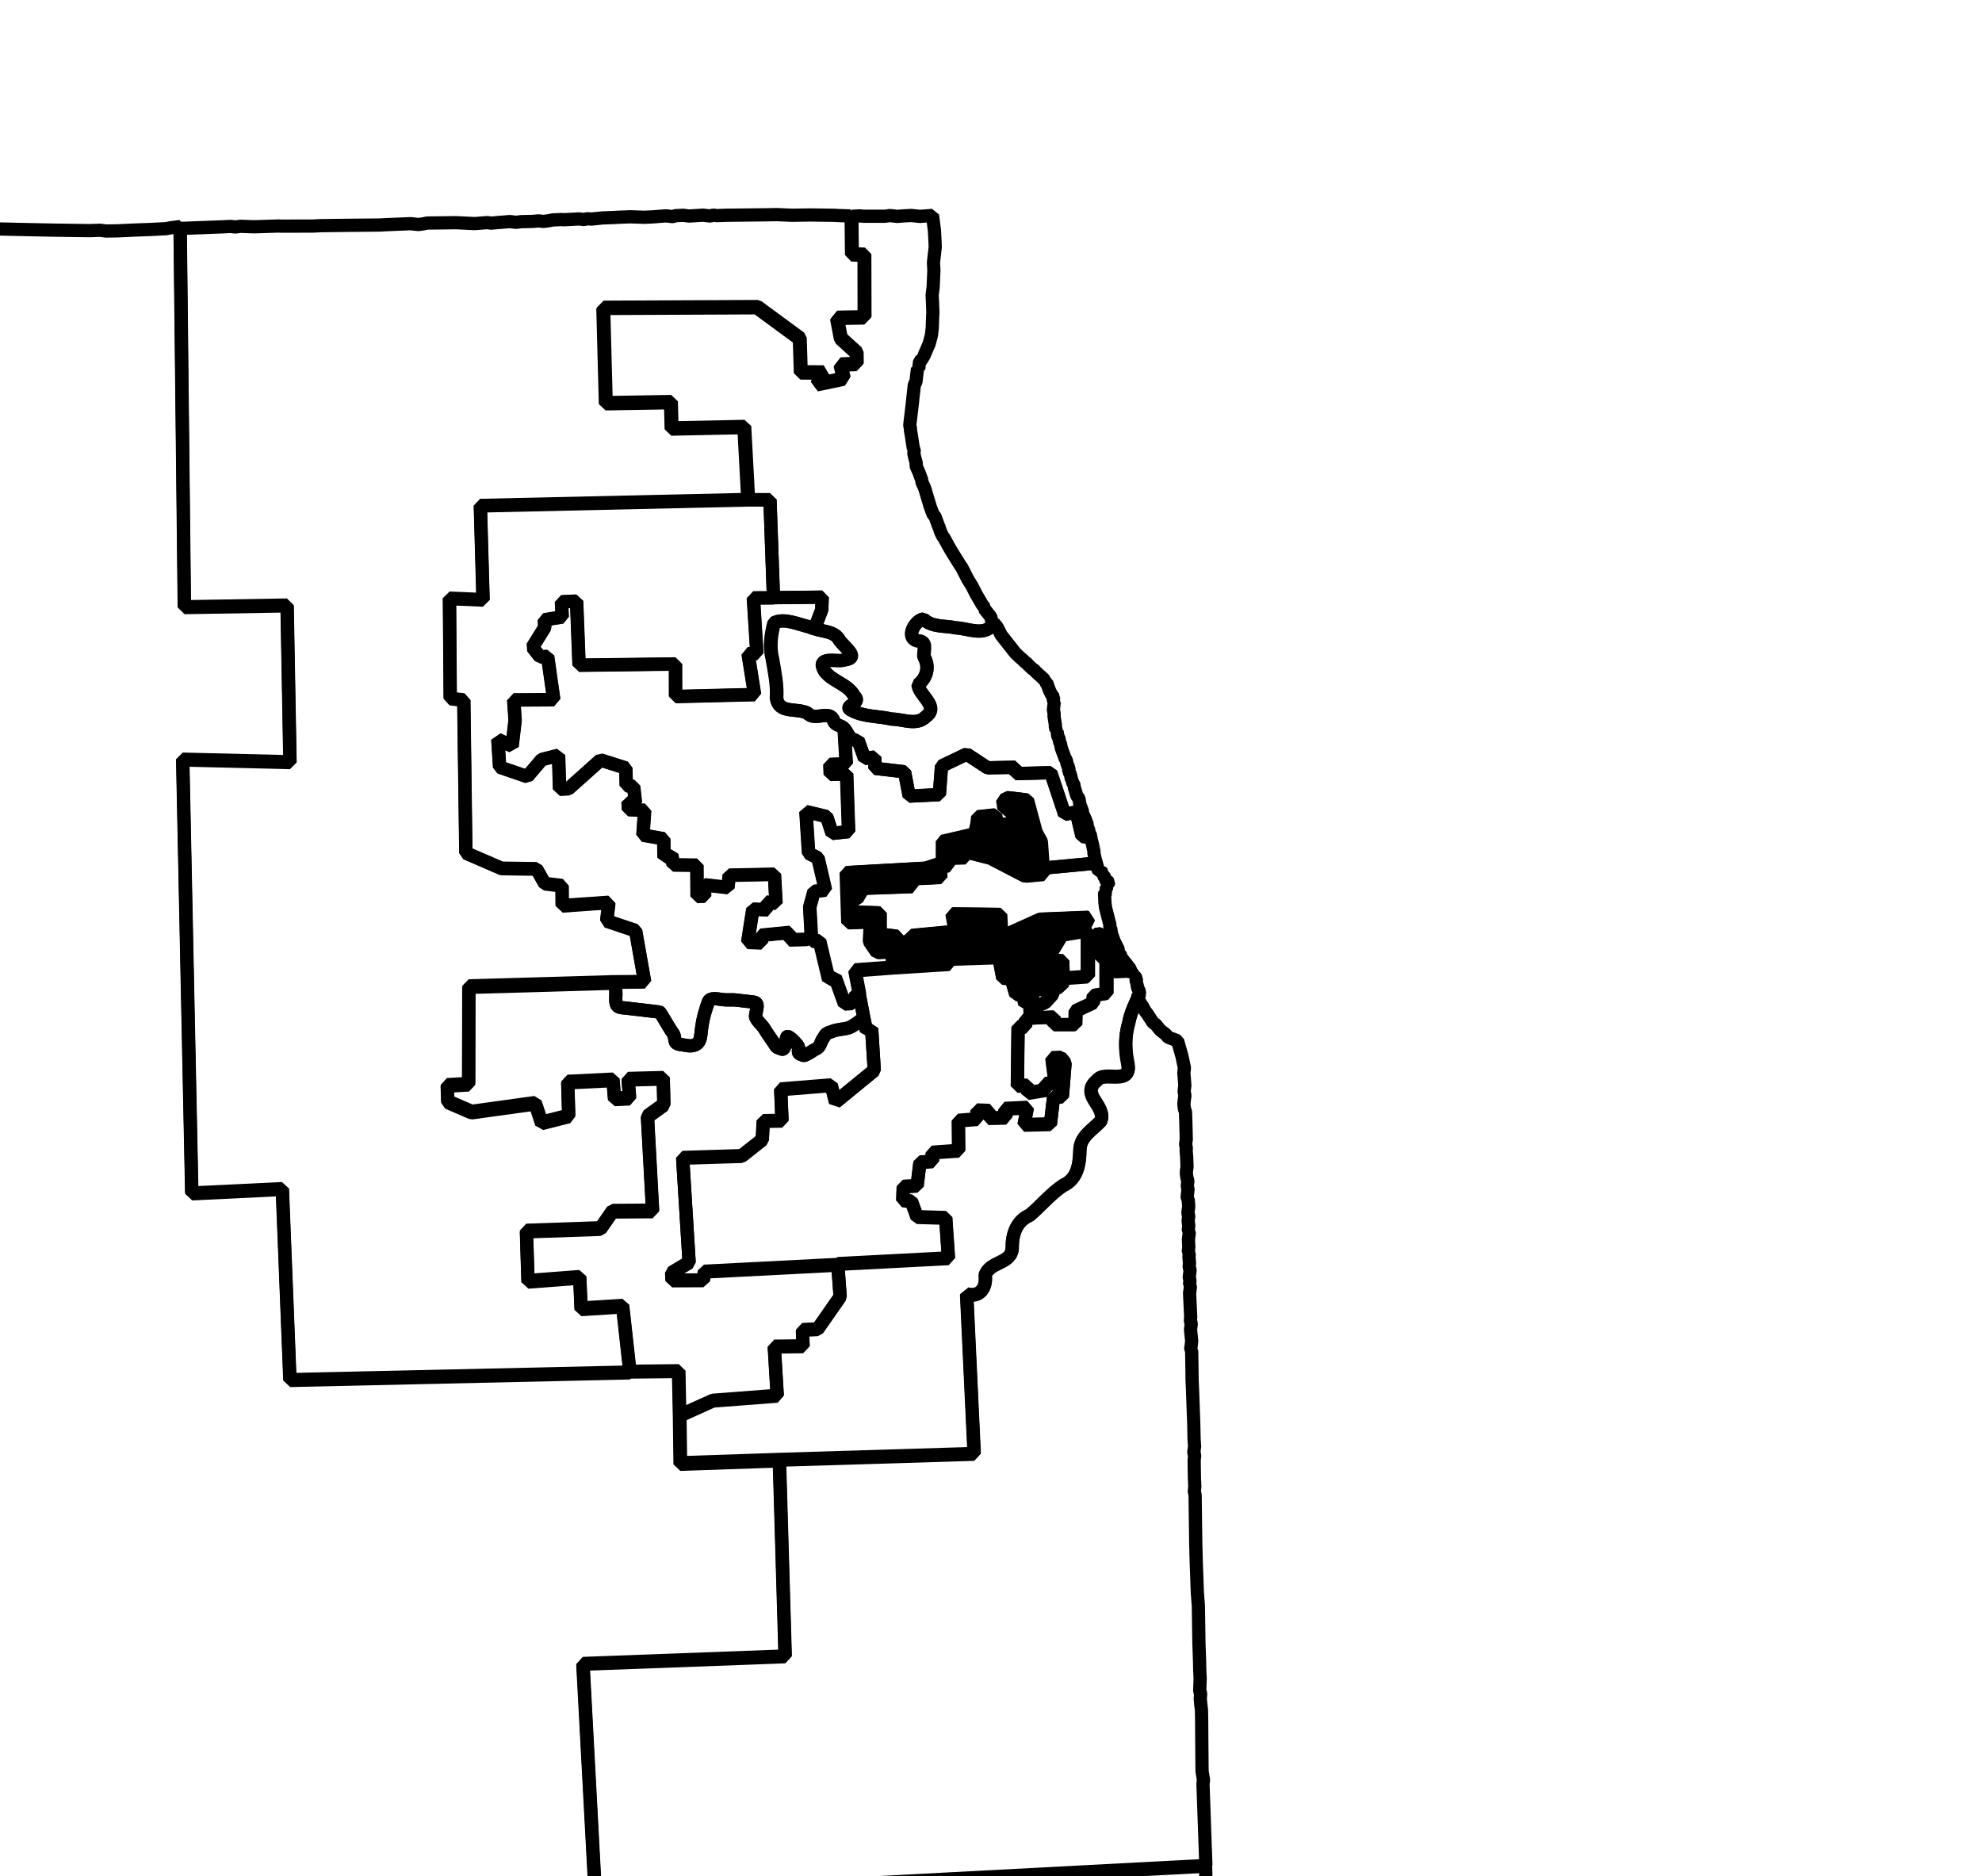 <?xml version="1.0" encoding="UTF-8" standalone="no"?>
<!-- Created with Inkscape (http://www.inkscape.org/) -->

<svg
   xmlns:dc="http://purl.org/dc/elements/1.1/"
   xmlns:cc="http://creativecommons.org/ns#"
   xmlns:rdf="http://www.w3.org/1999/02/22-rdf-syntax-ns#"
   xmlns:svg="http://www.w3.org/2000/svg"
   xmlns="http://www.w3.org/2000/svg"
   xmlns:sodipodi="http://sodipodi.sourceforge.net/DTD/sodipodi-0.dtd"
   xmlns:inkscape="http://www.inkscape.org/namespaces/inkscape"
   width="14.073mm"
   height="13.32mm"
   viewBox="0 0 49.865 47.199"
   id="svg3885"
   version="1.1"
   inkscape:version="0.91 r"
   sodipodi:docname="4.svg">
  <defs
     id="defs3887" />
  <sodipodi:namedview
     id="base"
     pagecolor="#ffffff"
     bordercolor="#666666"
     borderopacity="1.0"
     inkscape:pageopacity="0.0"
     inkscape:pageshadow="2"
     inkscape:zoom="10.025404"
     inkscape:cx="12.351773"
     inkscape:cy="-0.36270426"
     inkscape:document-units="px"
     inkscape:current-layer="layer1"
     showgrid="false"
     inkscape:window-width="2560"
     inkscape:window-height="1388"
     inkscape:window-x="0"
     inkscape:window-y="0"
     inkscape:window-maximized="1"
     fit-margin-top="6"
     fit-margin-left="6"
     fit-margin-right="6"
     fit-margin-bottom="6" />
  <g
     inkscape:label="Layer 1"
     inkscape:groupmode="layer"
     id="layer1"
     transform="translate(-166.403,-479.216)">
    <path
       inkscape:connector-curvature="0"
       d="m 194.826,503.642 -0.411,0.015 0.033,-0.279 -0.188,-0.274 0.045,-0.12 -0.219,-0.277 -0.128,0.017 0.015,0.411 0.254,0.25 0.002,0.818 -0.321,0.056 -0.021,0.186 -0.433,0.201 -0.012,0.345 -0.535,7e-5 -0.01,-0.19 -0.57,0.027 0,0 -0.128,0.017 0.01,0.19 -0.19,0.01 -0.018,1.477 0.252,-0.009 0.01,0.19 0.449,-0.073 -0.012,-0.159 0.252,-0.009 -0.082,-0.639 0.221,-0.01 0.11,0.139 -0.068,0.842 -0.221,0.01 -0.08,0.683 -0.663,0.016 0.083,-0.431 -0.57,0.028 0.036,0.225 -0.442,0.011 0.021,-0.186 -0.314,-0.011 0.01,0.221 -0.476,0.039 0.007,0.756 -0.666,0.047 0.01,0.221 -0.318,0.025 -0.019,0.155 -0.052,0.434 -0.349,0.022 -0.012,0.345 0.217,0.026 0.142,0.394 0.721,0.021 0.069,1.015 -2.786,0.145 0.061,0.825 -0.568,0.814 -0.38,0.018 0.015,0.411 -0.725,0.009 0.075,1.236 -1.619,0.124 -0.831,0.374 0.016,1.198 2.496,-0.084 0,0 4.894,-0.149 -0.189,-4.018 c 0.347,0.092 0.51,-0.178 0.466,-0.48 0.124,-0.358 0.692,-0.278 0.681,-0.707 0.001,-0.33 0.114,-0.66 0.44,-0.798 0.289,-0.245 0.524,-0.538 0.843,-0.75 0.365,-0.165 0.414,-0.544 0.42,-0.895 0.011,-0.343 0.325,-0.505 0.526,-0.725 0.072,-0.185 -0.059,-0.362 -0.159,-0.522 -0.101,-0.16 -0.154,-0.325 0.059,-0.497 0.107,-0.143 0.328,-0.091 0.515,-0.097 0.187,-0.01 0.322,-0.058 0.261,-0.347 -0.069,-0.338 -0.073,-0.668 0.025,-1.004 0.045,-0.249 0.16,-0.491 0.274,-0.723 l -0.02,-0.096 -0.027,-0.034 -0.019,-0.096 0.004,-0.031 -0.027,-0.034 0.005,-0.062 0.004,-0.031 -0.055,-0.07 -0.031,-0.004 0.004,-0.031 -0.027,-0.034 -0.055,-0.07 z"
       id="IL-01"
       style="font-style:normal;font-weight:400;font-size:34.375px;font-family:'MS Shell Dlg 2';opacity:1;fill:none;fill-opacity:1;fill-rule:evenodd;stroke:#000000;stroke-width:0.333;stroke-linecap:square;stroke-linejoin:bevel;stroke-miterlimit:4;stroke-dasharray:none;stroke-opacity:1" />
    <path
       inkscape:connector-curvature="0"
       d="m 195.071,504.237 c -0.114,0.232 -0.228,0.474 -0.274,0.723 -0.097,0.336 -0.093,0.666 -0.026,1.004 0.061,0.288 -0.074,0.342 -0.261,0.347 -0.187,0.01 -0.408,-0.047 -0.515,0.097 -0.212,0.172 -0.159,0.337 -0.059,0.497 0.101,0.16 0.232,0.337 0.159,0.522 -0.2,0.22 -0.519,0.382 -0.526,0.725 -0.01,0.351 -0.056,0.73 -0.42,0.895 -0.319,0.212 -0.554,0.506 -0.843,0.75 -0.326,0.137 -0.442,0.468 -0.44,0.798 0.011,0.429 -0.557,0.349 -0.681,0.707 0.045,0.302 -0.118,0.573 -0.465,0.48 l 0.189,4.018 -4.894,0.149 0.145,4.926 -5.088,0.189 0.315,5.889 15.355,-0.808 -0.015,-0.411 -0.058,-1.643 0.013,-0.093 -0.036,-0.225 -0.007,-0.756 -0.003,-0.504 -0.005,-0.283 -0.017,-0.128 -0.013,-0.159 0.005,-0.062 0.005,-0.062 -0.024,-0.065 0.011,-0.314 -0.01,-0.19 -0.006,-0.283 -0.015,-0.411 -0.014,-0.946 -0.025,-0.318 -0.03,-0.822 -0.011,-0.442 -0.016,-1.198 -0.02,-0.096 0.004,-0.031 0.005,-0.062 0.004,-0.031 -0.01,-0.19 -0.007,-0.473 0.014,-0.124 -0.024,-0.065 0.004,-0.031 0.013,-0.093 0.004,-0.031 -0.012,-0.159 -0.01,-0.442 -0.03,-0.822 -0.01,-0.221 -0.004,-0.283 -0.007,-0.473 -0.027,-0.034 0.013,-0.093 0.014,-0.124 -0.029,-0.287 0.019,-0.155 -0.024,-0.065 0.004,-0.031 0.005,-0.062 -0.01,-0.221 -0.018,-0.38 0.004,-0.031 0.019,-0.155 -0.026,-0.034 0.013,-0.093 -0.019,-0.096 0.013,-0.093 0.004,-0.031 0.005,-0.062 -0.024,-0.065 0.005,-0.062 0.004,-0.031 -0.013,-0.159 0.005,-0.062 0.004,-0.031 -0.027,-0.034 0.014,-0.124 -0.01,-0.19 0.004,-0.031 0.019,-0.155 -0.027,-0.034 0.005,-0.062 0.004,-0.031 0.004,-0.031 -0.017,-0.128 0.013,-0.093 0.004,-0.031 -0.024,-0.065 0.004,-0.031 0.013,-0.093 0.005,-0.062 -0.013,-0.159 -0.027,-0.035 0.005,-0.062 0.014,-0.124 0.004,-0.031 -0.019,-0.096 0.013,-0.093 0.004,-0.031 -0.024,-0.065 -0.017,-0.128 0.005,-0.062 0.013,-0.093 -0.009,-0.252 -0.013,-0.159 0.005,-0.062 -0.019,-0.096 0.013,-0.093 0.004,-0.031 -0.011,-0.442 -0.009,-0.252 -0.024,-0.065 -0.017,-0.128 0.014,-0.124 0.013,-0.093 -0.019,-0.096 0.005,-0.062 0.004,-0.031 0.004,-0.031 0.004,-0.031 -0.025,-0.318 0.014,-0.124 -0.06,-0.29 -0.111,-0.391 -0.241,-0.091 -0.055,-0.07 -0.144,-0.111 -0.082,-0.104 -0.027,-0.034 -0.058,-0.038 -0.027,-0.034 -0.133,-0.205 -0.055,-0.069 -0.051,-0.101 -0.027,-0.034 -0.079,-0.135 -0.024,-0.065 0.005,-0.062 z"
       id="IL-02"
       style="font-style:normal;font-weight:400;font-size:34.375px;font-family:'MS Shell Dlg 2';opacity:1;fill:none;fill-opacity:1;fill-rule:evenodd;stroke:#000000;stroke-width:0.333;stroke-linecap:square;stroke-linejoin:bevel;stroke-miterlimit:4;stroke-dasharray:none;stroke-opacity:1" />
    <path
       inkscape:connector-curvature="0"
       d="m 187.477,511.023 2.786,-0.145 -0.069,-1.015 -0.721,-0.021 -0.142,-0.394 -0.217,-0.026 0.012,-0.345 0.349,-0.022 0.052,-0.434 0.019,-0.155 0.318,-0.025 -0.01,-0.221 0.666,-0.047 -0.007,-0.756 0.476,-0.039 -0.01,-0.221 0.314,0.011 -0.021,0.186 0.442,-0.011 -0.036,-0.224 0.57,-0.027 -0.083,0.431 0.663,-0.016 0.08,-0.683 0.221,-0.01 0.068,-0.842 -0.11,-0.139 -0.221,0.01 0.082,0.639 -0.252,0.009 0.012,0.159 -0.449,0.073 -0.01,-0.19 -0.252,0.009 0.018,-1.477 0.19,-0.01 -0.01,-0.19 0.128,-0.017 -0.009,-0.252 0.363,-0.146 0.181,-0.199 0.026,-0.217 0.217,0.026 -0.01,-0.221 0.666,-0.047 8.7e-4,-1.07 -0.148,-0.081 -0.035,0.027 -0.449,0.073 -0.391,0.646 0.407,0.018 0.007,0.283 -0.522,0.159 0.033,0.256 -0.287,0.029 0.006,0.283 -0.197,0.072 -0.033,-0.256 -0.19,0.01 -0.111,-0.391 -0.217,-0.026 -0.097,-0.515 -1.263,0.041 0.017,0.128 -1.395,0.088 0,0 -0.984,0.073 0.117,0.612 0,0 0.117,0.612 c 0,0 0,0 0,0 l 0.06,0.29 0.131,-0.048 0.066,1.046 -0.975,0.798 -0.108,-0.422 -1.271,0.102 0.033,0.79 -0.473,0.008 -0.023,0.469 -0.52,0.411 -1.484,0.046 0.163,2.631 -0.44,0.263 0.01,0.19 0.787,-0.004 0.026,-0.217 3.356,-0.172 z"
       id="IL-03"
       style="font-style:normal;font-weight:400;font-size:34.375px;font-family:'MS Shell Dlg 2';opacity:1;fill:none;fill-opacity:1;fill-rule:evenodd;stroke:#000000;stroke-width:0.333;stroke-linecap:square;stroke-linejoin:bevel;stroke-miterlimit:4;stroke-dasharray:none;stroke-opacity:1" />
    <path
       inkscape:connector-curvature="0"
       d="m 188.891,503.543 1.395,-0.088 -0.017,-0.128 1.263,-0.041 0.097,0.515 0.217,0.026 0.111,0.391 0.19,-0.01 0.033,0.256 0.197,-0.072 -0.006,-0.283 0.287,-0.029 -0.033,-0.256 0.522,-0.159 -0.006,-0.283 -0.407,-0.018 0.391,-0.646 0.449,-0.073 0.034,-0.027 0,0 0.164,-0.327 -1.201,0.048 -0.997,0.449 -0.027,-0.57 -1.194,-0.013 0.093,0.546 -0.205,0.133 -0.01,-0.221 -0.891,0.084 -0.013,0.093 -0.367,0.177 -0.009,-0.252 -0.434,-0.052 -7e-5,-0.535 -0.721,-0.021 0.011,-0.314 0.128,-0.017 0.157,-0.265 1.232,-0.044 -0.041,-0.194 0.759,-0.037 -0.009,-0.252 0.194,-0.041 -0.01,-0.19 0.442,-0.011 -0.012,-0.159 0.672,0.173 0.86,0.447 0.446,-0.042 -0.061,-0.825 -0.13,-0.235 -0.219,-0.812 -0.497,-0.059 -0.115,0.175 0.257,0.219 0.06,0.29 -0.469,-0.023 -0.036,-0.225 -0.414,0.046 -0.021,0.186 -0.06,0.245 -0.809,0.188 7e-5,0.535 -0.425,0.139 -1.995,0.112 0.041,1.263 0.57,-0.027 -0.028,0.5 0.188,0.274 0.38,-0.018 0.018,0.38 z"
       id="IL-04"
       style="font-style:normal;font-weight:400;font-size:34.375px;font-family:'MS Shell Dlg 2';opacity:1;fill:#000000;fill-opacity:1;fill-rule:evenodd;stroke:#000000;stroke-width:0.333;stroke-linecap:square;stroke-linejoin:bevel;stroke-miterlimit:4;stroke-dasharray:none;stroke-opacity:1" />
    <path
       inkscape:connector-curvature="0"
       d="m 187.645,497.544 0.053,0.887 -0.411,0.015 0.009,0.252 0.411,-0.015 0.05,1.453 -0.414,0.046 -0.139,-0.425 -0.52,-0.124 0.066,1.046 0.237,0.122 0.188,0.809 -0.287,0.029 -0.109,0.396 0.04,0.728 0.017,0.128 0.19,-0.01 0.232,0.971 0.163,-0.043 0.237,0.657 0.19,-0.01 0.088,-0.21 0.096,-0.02 -0.117,-0.612 0.984,-0.073 -0.018,-0.38 -0.38,0.018 -0.188,-0.274 0.028,-0.5 -0.57,0.027 -0.041,-1.263 1.995,-0.112 0.425,-0.139 -6e-5,-0.535 0.809,-0.188 0.06,-0.245 0.021,-0.186 0.414,-0.046 0.036,0.225 0.469,0.023 -0.06,-0.29 -0.257,-0.219 0.115,-0.175 0.497,0.059 0.219,0.812 0.13,0.235 0.047,0.666 1.336,-0.126 0.004,-0.031 -0.026,-0.034 -0.041,-0.194 0.004,-0.031 -0.041,-0.193 -0.044,-0.163 -0.217,-0.026 -0.148,-0.615 -0.29,0.06 -0.349,-1.048 -0.884,0.023 -0.012,-0.159 -0.694,0.013 -0.526,-0.345 -0.633,0.303 -0.054,0.717 -0.759,0.037 -0.117,-0.612 -0.745,-0.087 -0.005,-0.283 -0.256,0.033 -0.166,-0.46 c -0.203,0.032 -0.247,-0.172 -0.343,-0.292 z"
       id="IL-05"
       style="font-style:normal;font-weight:400;font-size:34.375px;font-family:'MS Shell Dlg 2';opacity:1;fill:none;fill-opacity:1;fill-rule:evenodd;stroke:#000000;stroke-width:0.333;stroke-linecap:square;stroke-linejoin:bevel;stroke-miterlimit:4;stroke-dasharray:none;stroke-opacity:1" />
    <path
       inkscape:connector-curvature="0"
       d="m 181.862,503.913 c 0.01,0.04 0.01,0.107 0.017,0.128 0.037,0.102 0.01,0.272 0.018,0.38 0.019,0.153 0.112,0.139 0.265,0.157 0.132,0.014 0.271,0.033 0.404,0.047 0.141,0.014 0.294,0.034 0.434,0.052 0.016,0.001 0.262,0.439 0.318,0.509 0.12,0.152 -0.018,0.281 0.215,0.309 0.162,0.02 0.229,0.051 0.345,0.012 0.155,-0.056 0.152,-0.221 0.168,-0.358 0.018,-0.144 0.043,-0.294 0.082,-0.431 0.038,-0.135 0.065,-0.212 0.098,-0.303 0.043,-0.113 0.231,-0.067 0.352,-0.053 0.123,0.014 0.243,-0.01 0.376,0.016 0.141,0.016 0.263,0.032 0.404,0.047 0.158,0.02 0.074,0.172 0.053,0.352 -0.005,0.085 0.169,0.229 0.215,0.308 0.088,0.153 0.226,0.327 0.294,0.444 0.014,0.024 0.018,0.022 0.027,0.034 0.032,0.013 0.088,0.034 0.12,0.045 0.098,0.038 0.097,-0.199 0.129,-0.299 0.027,-0.084 0.25,0.174 0.261,0.188 0.118,0.15 -0.084,0.191 0.157,0.27 0.052,0.017 0.264,-0.14 0.301,-0.153 0.125,-0.045 0.128,-0.17 0.188,-0.261 0.096,-0.145 0.061,-0.126 0.243,-0.192 0.141,-0.052 0.278,-0.051 0.387,-0.08 0.093,-0.024 0.238,-0.132 0.305,-0.184 0.037,-0.029 0.07,-0.035 0.101,-0.051 l -0.117,-0.612 -0.096,0.02 -0.088,0.21 -0.19,0.01 -0.237,-0.657 -0.163,0.043 -0.232,-0.971 -0.19,0.01 -0.017,-0.128 -0.104,0.082 -0.442,0.011 0.021,-0.186 -0.732,0.071 0.01,0.19 -0.345,-0.012 0.13,-0.834 0.376,0.016 -0.041,-0.194 0.248,0.028 -0.04,-0.728 -1.136,0.024 -0.035,0.31 -0.59,-0.069 0.004,0.283 -0.19,0.01 -0.004,-0.787 -0.597,-0.006 -0.033,-0.256 -0.197,0.071 -0.007,-0.473 -0.524,-0.093 0.043,-0.624 -0.407,-0.018 -0.01,-0.19 0.186,0.021 -0.046,-0.414 -0.186,-0.021 -0.01,-0.442 -0.637,-0.201 -0.809,0.723 -0.221,0.01 -0.026,-0.853 -0.422,0.108 -0.365,0.429 -0.696,-0.239 -0.044,-0.697 0.358,0.168 0.076,-0.652 -0.035,-0.508 1.008,-0.007 -0.155,-1.088 -0.19,0.01 -0.192,-0.243 0.31,-0.498 -0.01,-0.19 0.449,-0.073 -0.018,-0.38 0.38,-0.018 0.062,1.612 2.426,-0.03 0.002,0.818 1.988,-0.049 -0.163,-1.026 0.221,-0.01 -0.088,-1.395 0.504,-0.003 -0.088,-2.465 -0.535,6e-5 0,0 -6.751,0.151 0.068,2.368 -0.845,-0.036 0.019,2.519 0.341,0.04 0.052,3.845 0.898,0.389 0.88,0.013 0.208,0.371 0.435,0.052 0.003,0.504 1.174,-0.082 -0.054,0.465 0.727,0.243 0.227,1.285 -0.756,0.007 z"
       id="IL-06"
       style="font-style:normal;font-weight:400;font-size:34.375px;font-family:'MS Shell Dlg 2';opacity:1;fill:none;fill-opacity:1;fill-rule:evenodd;stroke:#000000;stroke-width:0.333;stroke-linecap:square;stroke-linejoin:bevel;stroke-miterlimit:4;stroke-dasharray:none;stroke-opacity:1" />
    <path
       inkscape:connector-curvature="0"
       d="m 193.98,500.931 -1.336,0.126 0.013,0.159 -0.446,0.042 -0.86,-0.447 -0.672,-0.173 0.013,0.159 -0.442,0.011 0.01,0.19 -0.194,0.041 0.009,0.252 -0.759,0.037 0.041,0.194 -1.232,0.044 -0.157,0.265 -0.128,0.017 -0.011,0.314 0.721,0.021 7e-5,0.535 0.434,0.052 0.009,0.252 0.367,-0.177 0.013,-0.093 0.891,-0.084 0.01,0.221 0.205,-0.133 -0.093,-0.546 1.194,0.013 0.027,0.57 0.997,-0.449 1.201,-0.048 -0.164,0.327 0.148,0.081 -8.7e-4,1.07 -0.666,0.047 0.01,0.221 -0.217,-0.026 -0.026,0.217 -0.181,0.199 -0.363,0.146 0.009,0.252 0.57,-0.028 0.01,0.19 0.535,-7e-5 0.012,-0.345 0.433,-0.201 0.021,-0.186 0.321,-0.056 -0.002,-0.818 -0.254,-0.25 -0.015,-0.411 0.128,-0.017 0.219,0.277 -0.045,0.121 0.188,0.274 -0.033,0.279 0.411,-0.015 -0.024,-0.065 -0.055,-0.07 -0.164,-0.208 0.004,-0.031 -0.026,-0.034 -0.031,-0.004 -0.02,-0.096 0.004,-0.031 -0.102,-0.201 -0.072,-0.197 -0.017,-0.128 -0.027,-0.034 0.005,-0.062 -0.108,-0.422 -0.017,-0.128 -0.01,-0.221 0.004,-0.031 0.07,-0.055 -0.027,-0.034 0.004,-0.031 -0.024,-0.065 0.065,-0.024 0.004,-0.031 0.004,-0.031 -0.027,-0.034 -0.031,-0.004 -0.026,-0.035 0.004,-0.031 -0.027,-0.034 -0.027,-0.034 0.004,-0.031 -0.031,-0.004 0.004,-0.031 -0.027,-0.034 -0.062,-0.005 -0.024,-0.065 -0.026,-0.034 0.004,-0.031 0.004,-0.031 0.004,-0.031 z"
       id="IL-07"
       style="font-style:normal;font-weight:400;font-size:34.375px;font-family:'MS Shell Dlg 2';opacity:1;fill:none;fill-opacity:1;fill-rule:evenodd;stroke:#000000;stroke-width:0.333;stroke-linecap:square;stroke-linejoin:bevel;stroke-miterlimit:4;stroke-dasharray:none;stroke-opacity:1" />
    <path
       inkscape:connector-curvature="0"
       d="m 186.811,502.764 -0.04,-0.728 0.109,-0.396 0.287,-0.029 -0.188,-0.809 -0.237,-0.122 -0.066,-1.046 0.52,0.124 0.139,0.425 0.414,-0.046 -0.05,-1.453 -0.411,0.015 -0.009,-0.252 0.411,-0.015 -0.053,-0.887 c -0.069,-0.085 -0.221,-0.071 -0.261,-0.188 -0.104,-0.312 -0.47,0.024 -0.668,-0.204 -0.133,-0.064 -0.305,-0.059 -0.462,-0.086 -0.157,-0.026 -0.282,-0.086 -0.312,-0.288 0.024,-0.329 -0.049,-0.663 -0.104,-0.988 -0.077,-0.299 -0.036,-0.611 0.044,-0.907 0.258,-0.132 0.622,0.046 0.9,0.106 0.037,0.025 0.079,0.03 0.12,0.045 l 0.182,-0.482 0.011,-0.314 -1.229,0.013 0,0 -0.504,0.003 0.088,1.395 -0.221,0.01 0.163,1.026 -1.988,0.049 -0.002,-0.818 -2.426,0.03 -0.062,-1.612 -0.38,0.018 0.018,0.38 -0.449,0.073 0.01,0.19 -0.31,0.498 0.192,0.243 0.19,-0.01 0.155,1.088 -1.008,0.007 0.035,0.508 -0.076,0.652 -0.358,-0.168 0.044,0.697 0.696,0.239 0.365,-0.429 0.422,-0.108 0.026,0.852 0.221,-0.01 0.809,-0.723 0.637,0.201 0.01,0.442 0.186,0.021 0.046,0.414 -0.186,-0.021 0.01,0.19 0.407,0.018 -0.043,0.624 0.524,0.093 0.007,0.473 0.197,-0.072 0.033,0.256 0.597,0.006 0.004,0.787 0.19,-0.01 -0.004,-0.283 0.59,0.069 0.035,-0.31 1.136,-0.024 0.04,0.728 -0.248,-0.028 0.041,0.194 -0.376,-0.016 -0.13,0.834 0.345,0.012 -0.01,-0.19 0.732,-0.071 -0.021,0.186 0.442,-0.011 0.104,-0.082 z"
       id="IL-08"
       style="font-style:normal;font-weight:400;font-size:34.375px;font-family:'MS Shell Dlg 2';opacity:1;fill:none;fill-opacity:1;fill-rule:evenodd;stroke:#000000;stroke-width:0.333;stroke-linecap:square;stroke-linejoin:bevel;stroke-miterlimit:4;stroke-dasharray:none;stroke-opacity:1" />
    <path
       inkscape:connector-curvature="0"
       d="m 191.416,494.903 c -0.006,0.011 -0.026,0.017 -0.034,0.027 -0.218,0.3 -0.622,0.09 -0.922,0.081 -0.284,-0.061 -0.599,-0.008 -0.823,-0.223 -0.211,0.036 -0.449,0.46 -0.159,0.548 0.273,-0.006 0.165,0.223 0.174,0.398 0.152,0.258 0.07,0.538 -0.146,0.707 0.016,0.145 0.145,0.269 0.236,0.405 0.091,0.136 0.137,0.273 -0.047,0.403 -0.233,0.231 -0.575,0.058 -0.856,0.057 -0.327,-0.08 -0.678,-0.052 -0.982,-0.21 -0.296,-0.127 0.259,-0.165 0.044,-0.372 -0.171,-0.309 -0.547,-0.356 -0.745,-0.622 -0.117,-0.193 -0.042,-0.258 0.095,-0.272 0.137,-0.015 0.312,0.025 0.411,-0.015 0.196,-0.025 0.194,-0.11 0.119,-0.206 -0.074,-0.096 -0.199,-0.213 -0.25,-0.281 -0.125,-0.239 -0.402,-0.215 -0.626,-0.294 l 0,0 c -0.042,-0.015 -0.085,-0.021 -0.12,-0.045 -0.278,-0.06 -0.642,-0.237 -0.9,-0.106 -0.08,0.296 -0.121,0.608 -0.044,0.907 0.054,0.325 0.127,0.658 0.104,0.988 0.03,0.203 0.156,0.263 0.312,0.288 0.157,0.026 0.329,0.021 0.462,0.086 0.198,0.228 0.564,-0.108 0.668,0.204 0.041,0.118 0.192,0.102 0.261,0.188 l 0,0 c 0.097,0.12 0.141,0.324 0.343,0.292 l 0.166,0.46 0.256,-0.033 0.004,0.283 0.745,0.087 0.117,0.612 0.759,-0.037 0.054,-0.717 0.633,-0.303 0.526,0.345 0.694,-0.013 0.013,0.159 0.884,-0.023 0.349,1.048 0.29,-0.06 0.148,0.615 0.217,0.026 0.004,-0.031 -0.051,-0.1 0.004,-0.031 -0.048,-0.131 0.004,-0.031 -0.048,-0.131 -0.075,-0.166 0.004,-0.031 -0.072,-0.197 -0.017,-0.128 -0.055,-0.069 -0.068,-0.228 0.004,-0.031 -0.051,-0.1 0.004,-0.031 -0.027,-0.034 -0.019,-0.096 -0.024,-0.065 -0.027,-0.034 0.004,-0.031 0.004,-0.031 0.004,-0.031 -0.027,-0.034 -0.024,-0.065 -0.02,-0.096 -0.027,-0.034 -0.024,-0.065 -0.024,-0.065 -0.048,-0.131 -0.019,-0.096 -0.024,-0.065 -0.019,-0.096 -0.027,-0.034 -0.017,-0.128 -0.031,-0.004 0.004,-0.031 -0.02,-0.096 0.004,-0.031 -0.036,-0.225 0.005,-0.062 -0.02,-0.096 0.014,-0.124 0.004,-0.031 0.004,-0.031 -0.027,-0.034 0.013,-0.093 -0.027,-0.034 -0.026,-0.034 -0.051,-0.101 -0.024,-0.065 -0.048,-0.131 -0.058,-0.038 0.004,-0.031 -0.027,-0.034 -0.199,-0.181 -0.027,-0.035 -0.058,-0.038 -0.113,-0.108 -0.027,-0.034 -0.058,-0.038 -0.027,-0.034 -0.086,-0.073 -0.113,-0.108 -0.027,-0.034 -0.082,-0.104 -0.055,-0.069 -0.027,-0.035 -0.164,-0.208 -0.102,-0.201 -0.055,-0.069 z"
       id="IL-09"
       style="font-style:normal;font-weight:400;font-size:34.375px;font-family:'MS Shell Dlg 2';opacity:1;fill:none;fill-opacity:1;fill-rule:evenodd;stroke:#000000;stroke-width:0.333;stroke-linecap:square;stroke-linejoin:bevel;stroke-miterlimit:4;stroke-dasharray:none;stroke-opacity:1" />
    <path
       inkscape:connector-curvature="0"
       d="m 185.238,491.786 0.535,-6e-5 0.088,2.465 1.229,-0.013 -0.011,0.314 -0.183,0.482 c 0.224,0.079 0.501,0.056 0.626,0.294 0.052,0.068 0.175,0.185 0.25,0.281 0.074,0.096 0.077,0.182 -0.119,0.206 -0.1,0.039 -0.274,0.008 -0.411,0.015 -0.137,0.015 -0.212,0.079 -0.095,0.272 0.198,0.267 0.574,0.314 0.745,0.623 0.215,0.207 -0.34,0.245 -0.044,0.372 0.304,0.158 0.655,0.13 0.982,0.21 0.281,-0.007 0.623,0.174 0.856,-0.057 0.184,-0.13 0.138,-0.267 0.047,-0.403 -0.091,-0.136 -0.219,-0.26 -0.236,-0.405 0.215,-0.169 0.298,-0.448 0.146,-0.707 -0.01,-0.175 0.1,-0.396 -0.174,-0.398 -0.29,-0.087 -0.052,-0.511 0.159,-0.548 0.224,0.214 0.539,0.161 0.823,0.223 0.3,0.013 0.704,0.219 0.922,-0.081 0.006,-0.011 0.026,-0.017 0.034,-0.027 l -0.055,-0.069 -0.02,-0.096 -0.164,-0.208 0.004,-0.031 -0.055,-0.069 -0.157,-0.27 -0.102,-0.201 -0.106,-0.17 -0.153,-0.301 -0.027,-0.034 -0.106,-0.17 -0.106,-0.17 -0.079,-0.135 -0.13,-0.236 -0.027,-0.034 -0.051,-0.101 -0.024,-0.065 0.004,-0.031 -0.027,-0.034 -0.048,-0.131 -0.048,-0.131 -0.055,-0.069 -0.072,-0.197 -0.068,-0.228 -0.068,-0.228 -0.075,-0.166 0.004,-0.031 -0.072,-0.197 -0.075,-0.166 0.004,-0.031 0.004,-0.031 -0.044,-0.163 -0.019,-0.096 0.013,-0.093 -0.027,-0.034 -0.053,-0.352 -0.019,-0.096 0.004,-0.031 -0.02,-0.096 0.059,-0.497 0.014,-0.124 0.005,-0.062 0.004,-0.031 0.035,-0.31 0.038,-0.058 0.021,-0.186 0.019,-0.155 0.031,0.004 0.021,-0.186 0.069,-0.055 0.004,-0.031 0.035,-0.027 0.004,-0.031 0.129,-0.299 0.057,-0.214 0.021,-0.186 0.011,-0.314 0.005,-0.062 -0.009,-0.252 -0.01,-0.19 0.026,-0.217 0.018,-0.407 -0.01,-0.19 0.005,-0.062 0.004,-0.031 0.035,-0.31 -0.01,-0.221 -0.01,-0.19 -0.049,-0.383 -0.318,0.025 -0.124,-0.014 -0.062,-0.005 -0.031,-0.004 -0.19,0.01 -0.159,0.013 -0.186,-0.021 -0.128,0.017 -0.535,7e-5 -0.062,-0.005 -0.031,-0.004 -0.19,0.01 -0.031,-0.004 0.011,0.977 0.314,0.011 0.003,1.574 -0.694,0.013 0.097,0.515 0.398,0.361 0.004,0.283 -0.411,0.015 0.084,0.356 -0.677,0.141 0.161,-0.296 -0.566,-0.004 -0.026,-0.853 -1.072,-0.787 -3.872,0.017 0.064,2.399 1.639,-0.027 0.016,0.663 1.829,-0.037 0.099,1.837 z"
       id="IL-10"
       style="font-style:normal;font-weight:400;font-size:34.375px;font-family:'MS Shell Dlg 2';opacity:1;fill:none;fill-opacity:1;fill-rule:evenodd;stroke:#000000;stroke-width:0.333;stroke-linecap:square;stroke-linejoin:bevel;stroke-miterlimit:4;stroke-dasharray:none;stroke-opacity:1" />
    <path
       inkscape:connector-curvature="0"
       d="m 182.253,513.713 1.229,-0.013 0.024,1.136 0.831,-0.374 1.619,-0.124 -0.075,-1.236 0.725,-0.009 -0.015,-0.411 0.38,-0.018 0.568,-0.814 -0.061,-0.825 -3.356,0.172 -0.026,0.217 -0.787,0.004 -0.01,-0.19 0.44,-0.263 -0.163,-2.631 1.484,-0.046 0.52,-0.411 0.023,-0.469 0.473,-0.008 -0.033,-0.79 1.271,-0.102 0.108,0.422 0.975,-0.798 -0.066,-1.046 -0.131,0.048 -0.06,-0.29 c -0.03,0.016 -0.063,0.022 -0.101,0.051 -0.067,0.053 -0.212,0.159 -0.305,0.184 -0.109,0.029 -0.246,0.03 -0.387,0.08 -0.182,0.066 -0.148,0.046 -0.243,0.192 -0.06,0.091 -0.063,0.216 -0.188,0.261 -0.037,0.013 -0.25,0.17 -0.301,0.154 -0.242,-0.078 -0.039,-0.12 -0.157,-0.27 -0.011,-0.013 -0.234,-0.272 -0.261,-0.188 -0.033,0.1 -0.031,0.337 -0.129,0.299 -0.032,-0.013 -0.088,-0.034 -0.12,-0.045 -0.01,-0.012 -0.014,-0.009 -0.027,-0.034 -0.068,-0.116 -0.205,-0.291 -0.294,-0.444 -0.047,-0.08 -0.225,-0.224 -0.216,-0.308 0.021,-0.181 0.105,-0.334 -0.053,-0.352 -0.141,-0.015 -0.263,-0.032 -0.404,-0.047 -0.133,-0.014 -0.253,0.009 -0.376,-0.016 -0.122,-0.013 -0.309,-0.06 -0.352,0.053 -0.035,0.09 -0.06,0.169 -0.098,0.303 -0.039,0.136 -0.065,0.286 -0.082,0.431 -0.014,0.137 -0.015,0.302 -0.168,0.358 -0.116,0.042 -0.183,0.01 -0.345,-0.012 -0.234,-0.027 -0.095,-0.157 -0.215,-0.309 -0.056,-0.07 -0.302,-0.507 -0.318,-0.509 -0.141,-0.014 -0.294,-0.034 -0.434,-0.052 -0.132,-0.014 -0.271,-0.033 -0.404,-0.047 -0.153,-0.019 -0.245,0.004 -0.265,-0.157 -0.014,-0.108 0.019,-0.277 -0.018,-0.38 -0.01,-0.021 -0.009,-0.087 -0.017,-0.128 l -3.662,0.105 -0.005,2.454 -0.539,0.032 0.015,0.411 0.599,0.259 1.599,-0.221 0.163,0.491 0.681,-0.172 -0.026,-0.853 1.139,-0.055 0.039,0.477 0.38,-0.018 -0.039,-0.476 0.884,-0.023 0.016,0.663 -0.413,0.298 0.13,2.375 -1.008,0.007 -0.303,0.436 -1.864,0.064 0.04,1.263 1.302,-0.099 0.033,0.791 1.046,-0.066 0.183,1.658 z"
       id="IL-11"
       style="font-style:normal;font-weight:400;font-size:34.375px;font-family:'MS Shell Dlg 2';opacity:1;fill:none;fill-opacity:1;fill-rule:evenodd;stroke:#000000;stroke-width:0.333;stroke-linecap:square;stroke-linejoin:bevel;stroke-miterlimit:4;stroke-dasharray:none;stroke-opacity:1" />
    <path
       inkscape:connector-curvature="0"
       d="m 167.94,633.14 -0.187,-2.162 -2.53,0.112 -0.023,-8.372 7.565,-0.118 -0.11,-24.776 -9.91,0.252 -0.032,7.233 -12.175,-0.014 -0.296,-12.212 -7.147,0.041 -0.024,-0.601 0,0 -0.187,-6.976 -3.337,0.017 -0.091,0.776 0.058,0.038 0.11,0.139 0.058,0.038 0.031,0.004 0.062,0.005 0.089,0.043 0.089,0.042 0.179,0.084 0.027,0.034 0.148,0.081 0.031,0.004 0.199,0.181 0.086,0.073 0.121,0.045 0.117,0.077 0.148,0.081 0.058,0.038 0.144,0.111 0.089,0.042 0.175,0.115 0.048,0.131 0.031,0.004 0.01,0.19 -0.013,0.093 -0.124,0.52 -0.064,0.276 -0.119,0.206 -0.524,0.442 -0.409,0.267 -0.115,0.175 -0.042,0.089 -0.042,0.089 -0.005,0.062 -0.045,0.12 -0.15,0.203 -0.17,0.106 -0.288,0.312 -0.115,0.175 -0.045,0.12 -0.013,0.093 0.01,0.19 0.068,0.228 0.157,0.27 0.082,0.104 0.055,0.069 0.133,0.204 0.024,0.065 0.051,0.101 -0.004,0.031 0.068,0.228 0.017,0.128 0.027,0.035 0.07,0.48 -0.004,0.031 0.01,0.221 -0.045,0.121 -0.067,0.307 -0.053,0.183 -0.004,0.031 -0.042,0.089 -0.122,0.237 -0.076,0.117 -0.111,0.144 -0.034,0.027 -0.07,0.055 -0.034,0.027 -0.069,0.055 -0.142,0.141 -0.065,0.024 -0.069,0.055 -0.035,0.027 -0.307,0.467 -0.043,0.089 -0.073,0.086 -0.004,0.031 -0.115,0.175 -0.034,0.027 -0.004,0.031 -0.161,0.296 -0.045,0.12 -0.084,0.179 -0.004,0.031 -0.11,0.396 -0.067,0.307 -0.095,0.272 -0.021,0.186 -0.005,0.062 -0.046,0.12 -0.078,0.4 -0.005,0.062 -0.019,0.155 -0.057,0.214 -0.005,0.062 -0.038,0.058 -0.035,0.027 -0.129,0.299 -0.004,0.031 -0.365,0.429 -0.219,0.258 -0.139,0.11 -0.323,0.34 -0.038,0.058 -0.038,0.058 -0.073,0.086 -0.004,0.031 -0.105,0.365 -0.046,0.121 -0.286,0.564 -0.053,0.183 -0.033,0.279 0.032,0.539 -0.064,0.276 -0.005,0.062 0.024,0.065 -0.013,0.093 -0.004,0.031 -0.013,0.093 0.027,0.034 -0.004,0.031 0.043,0.162 -0.005,0.062 -0.005,0.062 0.027,0.034 -0.004,0.031 0.044,0.163 -0.005,0.062 0.024,0.065 -0.004,0.031 0.019,0.096 -0.005,0.062 0.024,0.065 0.056,0.321 0.087,0.325 0.072,0.197 0.024,0.065 0.024,0.065 0.027,0.034 0.082,0.104 0.157,0.27 0.161,0.239 0.086,0.073 0.199,0.181 0.12,0.045 0.151,0.05 0.21,0.088 0.206,0.119 0.168,0.177 0.195,0.212 0.42,0.71 0.079,0.135 0.055,0.069 0.048,0.131 0.102,0.201 0.535,0.535 0.265,0.157 -0.004,0.031 0.759,0.498 0.205,-0.133 0.062,0.005 0.031,0.004 0.33,0.133 0.027,0.034 0.027,0.034 0.268,0.126 -0.004,0.031 0.027,0.034 -0.004,0.031 0.048,0.131 0.019,0.096 -0.026,0.217 0.024,0.065 -0.004,0.031 0.113,0.108 0.082,0.104 -0.004,0.031 0.031,0.004 0.027,0.034 0.027,0.034 0.055,0.069 0.382,0.234 0.089,0.043 0.031,0.004 0.031,0.004 0.155,0.019 0.194,-0.041 0.155,0.019 0.12,0.046 0.031,0.004 0.055,0.069 0.051,0.101 -0.005,0.062 0.055,0.069 0.024,0.065 0.089,0.042 0.299,0.13 0.325,0.447 0.219,0.277 0.172,0.146 0.058,0.038 0.248,0.028 0.031,0.004 0.128,-0.017 0.546,-0.093 0.263,-0.095 0.031,0.004 0.079,0.135 0.02,0.096 0.027,0.034 0.058,0.038 0.194,-0.041 -0.014,0.124 -0.004,0.031 -0.146,0.172 -0.004,0.031 -0.031,-0.004 -0.096,0.019 -0.208,0.164 -0.287,0.029 -0.05,0.152 -0.135,0.079 -0.142,0.141 0.01,0.221 -0.004,0.031 0.031,0.004 0.024,0.065 0.205,0.402 0.051,0.101 0.146,0.363 0.027,0.034 0.027,0.035 0.031,0.004 0.058,0.038 0.113,0.108 0.058,0.038 0.062,0.005 -0.004,0.031 0.334,0.102 0.186,0.021 0.283,-0.005 0.1,-0.051 0.343,-0.243 0.104,-0.082 0.111,-0.144 0.111,-0.144 0.077,-0.117 0.274,-0.188 0.131,-0.048 0.031,0.004 0.031,0.004 0.117,0.076 -0.004,0.031 0.031,0.004 0.488,0.403 0.237,0.122 0.089,0.042 0.027,0.035 0.012,0.159 -0.042,0.089 -0.013,0.093 0.099,0.232 0.055,0.069 0.172,0.146 0.073,-0.086 0.058,0.038 0.12,0.045 0.186,0.021 0.093,0.013 0.082,0.104 0.093,0.013 0.093,0.013 0.221,-0.01 0.082,0.104 0.079,0.135 0.086,0.073 0.026,0.034 0.223,0.246 0.32,0.226 -0.004,0.031 0.031,0.004 0.121,0.045 0.027,0.034 0.031,0.004 0.175,0.115 0.089,0.042 0.117,0.077 0.031,0.004 0.024,0.065 0.117,0.077 0.126,0.267 0.055,0.069 0.027,0.034 -0.004,0.031 -0.005,0.062 0.024,0.065 -0.013,0.093 -0.038,0.058 -0.004,0.031 -0.05,0.152 -0.05,0.152 -0.045,0.121 0.072,0.197 0.024,0.065 0.031,0.004 0.031,0.004 0.058,0.038 0.031,0.004 0.179,0.084 0.096,-0.02 0.252,-0.009 0.135,-0.079 0.096,-0.019 0.128,-0.017 0.027,0.034 -0.004,0.031 0.02,0.096 0.024,0.065 0.026,0.034 0.027,0.034 0.093,0.013 0.117,0.077 0.058,0.038 0.089,0.042 -0.004,0.031 0.13,0.236 0.072,0.197 0.031,0.004 0.055,0.069 -0.004,0.031 0.031,0.004 0.206,0.119 0.151,0.05 0.641,0.17 0.155,0.019 0.12,0.045 0.086,0.074 0.113,0.108 0.055,0.069 0.048,0.131 0.017,0.128 -0.045,0.12 -0.06,0.245 -0.011,0.314 0.013,0.159 0.012,0.159 -0.034,0.027 -0.013,0.093 0.048,0.131 0.11,0.139 0.106,0.17 0.086,0.073 -0.005,0.062 0.031,0.004 0.168,0.177 0.168,0.177 0.027,0.034 0.164,0.208 0.019,0.096 0.024,0.065 -0.013,0.093 -0.004,0.031 -0.013,0.093 -0.069,0.055 -0.004,0.031 -0.062,-0.005 -0.038,0.058 -0.031,-0.004 -0.031,-0.004 -0.163,0.043 -0.33,-0.133 -0.031,-0.004 -0.031,-0.004 -0.031,-0.004 -0.031,-0.004 -0.031,-0.004 -0.004,0.031 -0.065,0.024 -0.038,0.058 -0.005,0.062 0.013,0.159 -0.004,0.031 -0.019,0.155 0.012,0.159 0.01,0.19 0.101,0.484 0.027,0.034 0.075,0.166 0.106,0.17 0.106,0.17 0.079,0.135 0.036,0.225 0.126,0.267 -0.004,0.031 -0.004,0.031 0.031,0.004 0.184,0.305 0.024,0.065 0.161,0.239 0.024,0.065 0.024,0.066 0.031,0.004 0.058,0.038 0.082,0.104 0.223,0.246 0.058,0.038 0.027,0.034 0.058,0.038 0.051,0.1 0.026,0.034 0.055,0.069 0.027,0.034 0.024,0.065 0.027,0.034 0.126,0.267 0.186,0.557 0.024,0.065 -0.004,0.031 0.024,0.065 0.02,0.096 0.027,0.034 0.017,0.128 0.017,0.128 -0.005,0.062 -0.014,0.124 -0.004,0.031 -0.142,0.676 -0.013,0.093 -0.004,0.031 -0.077,0.117 -0.073,0.086 -0.267,0.126 -0.031,-0.004 -0.128,0.017 -0.445,0.042 -0.197,0.071 -0.031,-0.004 -0.034,0.027 -0.004,0.031 -0.065,0.024 -0.034,0.027 -0.004,0.031 -0.084,0.179 -0.104,0.082 -0.208,0.164 -0.038,0.058 -0.004,0.031 -0.004,0.031 -0.034,0.027 -0.004,0.031 -0.053,0.183 -0.013,0.093 -0.013,0.093 -0.004,0.031 -0.005,0.062 -0.035,0.027 -0.004,0.031 -0.005,0.062 -0.005,0.062 -0.004,0.031 0.051,0.101 0.048,0.132 0.157,0.27 0.113,0.108 0.141,0.142 0.133,0.204 0.031,0.004 0.225,-0.036 0.19,-0.01 0.155,0.019 0.027,0.034 0.062,0.005 -0.004,0.031 0.027,0.034 -0.004,0.031 0.017,0.128 -0.004,0.031 -0.004,0.031 -0.005,0.062 -0.084,0.179 -0.05,0.152 -0.038,0.058 -0.013,0.093 -0.013,0.093 0.108,0.422 0.02,0.096 0.095,0.263 0.024,0.065 0.027,0.034 0.102,0.201 0.287,0.506 0.064,0.259 0.236,0.405 0.243,0.343 -0.004,0.031 0.086,0.073 0.058,0.038 0.027,0.034 0.144,0.111 0.175,0.115 -0.004,0.031 0.031,0.004 0.027,0.034 0.058,0.038 0.11,0.139 0.099,0.232 0.099,0.232 -0.019,0.155 -0.06,0.245 -0.004,0.031 -0.004,0.031 -0.035,0.026 -0.098,0.303 -0.013,0.093 0.017,0.128 -0.005,0.062 0.027,0.034 0.051,0.101 0.027,0.034 0.055,0.069 0.347,0.261 0.393,0.141 0.327,0.164 0.179,0.084 0.117,0.077 0.11,0.139 0.48,0.465 0.303,0.098 0.101,-0.051 0.104,-0.082 0.073,-0.086 0.045,-0.12 0.144,-0.424 -0.068,-0.228 -0.141,-0.142 -0.257,-0.219 -0.303,-0.098 -0.234,-0.153 -0.055,-0.069 -0.086,-0.073 -0.019,-0.096 -0.051,-0.101 0.067,-0.307 0.004,-0.031 0.31,0.035 0.248,0.028 -0.004,0.031 0.062,0.005 0.376,0.016 0.093,0.013 0.042,-0.089 0.042,-0.089 0.034,-0.027 0.205,0.402 0.173,0.398 -0.004,0.031 0.079,0.135 0.199,0.181 0.206,0.119 0.113,0.108 0.148,0.081 0.082,0.104 0.031,0.004 -0.004,0.031 0.024,0.065 0.027,0.034 0.024,0.065 -0.004,0.031 0.02,0.096 0.019,0.096 0.027,0.034 0.005,0.283 0.06,0.29 0.027,0.034 0.11,0.139 0.214,0.057 0.155,0.019 0.166,-0.075 0.297,-0.122 0.131,-0.048 0.065,-0.024 0.166,-0.075 -0.117,-0.077 -0.23,-0.184 -0.289,-0.223 -0.117,-0.076 -0.055,-0.069 -0.055,-0.069 0.004,-0.031 -0.055,-0.07 -0.079,-0.135 0.004,-0.031 -0.055,-0.07 0.004,-0.031 -0.027,-0.034 0.004,-0.031 -0.024,-0.065 0.004,-0.031 -0.025,-0.318 -0.01,-0.221 0.057,-0.214 0.005,-0.062 0.053,-0.183 0.081,-0.148 0.119,-0.206 0.043,-0.089 0.257,-0.316 0.004,-0.031 0.031,0.004 0.035,-0.026 0.027,0.034 0.069,-0.055 0.135,-0.079 0.042,-0.089 0.081,-0.148 0.004,-0.031 0.208,-0.164 0.069,-0.055 0.034,-0.027 0.004,-0.031 0.104,-0.082 0.104,-0.082 0.129,-0.3 0.038,-0.058 0.126,-0.268 0.013,-0.093 0.038,-0.058 0.013,-0.093 0.052,-0.183 0.157,-0.265 0.004,-0.031 0.181,-0.199 0.038,-0.058 0.277,-0.219 0.004,-0.031 0.108,-0.113 0.319,-0.309 0.004,-0.031 0.07,-0.055 0.101,-0.051 0.15,-0.203 0.363,-0.146 0.108,-0.113 0.173,-0.137 0.194,-0.041 0.197,-0.072 0.38,-0.018 0.566,0.004 0.155,0.019 0.031,0.004 z"
       id="IL-12"
       style="font-style:normal;font-weight:400;font-size:34.375px;font-family:'MS Shell Dlg 2';opacity:1;fill:none;fill-opacity:1;fill-rule:evenodd;stroke:#000000;stroke-width:0.333;stroke-linecap:square;stroke-linejoin:bevel;stroke-miterlimit:4;stroke-dasharray:none;stroke-opacity:1" />
    <path
       inkscape:connector-curvature="0"
       d="m 139.456,586.341 0.091,-0.776 3.337,-0.017 0.187,6.976 1.408,0.072 0.953,-2.217 -0.054,-4.632 14.919,-0.041 -0.023,-8.372 2.302,-0.044 0.151,-3.695 2.406,-0.126 -0.095,-8.57 4.539,-0.065 0.094,-2.412 1.305,-0.13 -0.126,-1.336 6.554,-0.08 -0.054,-2.492 2.465,-0.088 -0.064,-2.399 4.898,-0.18 -0.271,-4.657 -1.501,-0.082 -0.163,-1.026 -2.105,-0.029 0.081,0.922 -3.545,0.181 -0.041,-3.938 -9.966,-0.07 -0.013,-0.694 -1.075,-0.221 -0.279,-6.2 -0.9,-0.106 0.228,1.537 -3.052,0.271 0.424,15.94 -1.687,-0.104 0.225,3.173 c -0.297,-0.017 -0.615,-0.136 -0.907,-0.044 -0.367,0.299 -0.734,0.62 -1.113,0.907 -0.468,0.268 -0.735,0.843 -1.303,0.917 -0.7,-0.022 -1.395,-0.196 -2.098,-0.089 -0.264,0.043 -0.549,0.035 -0.814,-0.031 -0.265,-0.069 -0.501,-0.185 -0.639,-0.453 -0.217,-0.369 -0.664,-0.412 -0.997,-0.621 -0.414,-0.336 -0.506,-0.929 -0.851,-1.327 -0.106,-0.224 -0.266,-0.365 -0.456,-0.4 -0.191,-0.034 -0.387,0.04 -0.56,0.217 -0.481,0.204 -0.703,0.71 -0.891,1.154 0.117,0.156 0.352,0.265 0.519,0.407 0.166,0.142 0.258,0.32 0.085,0.608 -0.171,0.234 -0.11,0.4 0.035,0.508 0.145,0.107 0.363,0.135 0.548,0.159 0.244,0.009 0.315,0.14 0.312,0.288 -0.001,0.149 -0.058,0.349 -0.059,0.497 0.063,0.242 0.252,0.315 0.464,0.338 0.212,0.024 0.444,0.003 0.624,0.043 l 0.112,2.53 1.205,-0.079 -0.198,2.494 -22.757,0.064 -0.916,3.511 -6.804,-0.202 0.027,0.034 0.017,0.128 -0.004,0.031 0.027,0.034 0.086,0.073 0.117,0.077 0.058,0.038 0.027,0.034 0.031,0.004 0.031,0.004 0.058,0.038 0.031,0.004 0.093,0.013 0.089,0.043 0.024,0.065 -0.004,0.031 0.082,0.104 0.11,0.139 0.031,0.004 -0.004,0.031 0.062,0.005 0.148,0.081 0.027,0.035 0.265,0.157 0.027,0.034 0.031,0.004 0.175,0.115 0.261,0.188 0.113,0.108 0.031,0.004 0.414,0.489 0.086,0.073 0.382,0.234 0.148,0.081 0.024,0.065 -0.004,0.031 0.051,0.101 0.137,0.173 0.175,0.115 0.024,0.065 0.153,0.301 0.329,0.416 0.058,0.038 0.214,0.057 0.117,0.077 0.027,0.034 0.055,0.069 0.079,0.135 0.056,0.321 0.041,0.193 0.024,0.065 -0.014,0.124 -0.005,0.062 0.072,0.197 0.024,0.065 0.019,0.096 -0.014,0.124 -0.005,0.062 -0.004,0.031 -0.004,0.031 -0.014,0.124 0.044,0.162 0.024,0.065 0.017,0.128 0.099,0.232 -0.013,0.093 0.003,0.504 0.048,0.131 0.036,0.225 0.048,0.131 0.055,0.069 0.137,0.173 0.13,0.235 0.024,0.065 0.027,0.034 0.024,0.065 0.024,0.065 0.053,0.352 -0.035,0.31 -0.004,0.031 -0.369,0.46 -0.038,0.058 -0.014,0.124 -0.246,0.223 -0.005,0.062 -0.004,0.031 0.024,0.065 0.017,0.128 0.079,0.135 0.142,0.394 0.181,0.336 0.048,0.131 0.048,0.131 0.024,0.065 0.024,0.065 0.027,0.034 0.026,0.034 0.027,0.035 0.031,0.004 -0.004,0.031 -0.004,0.031 0.079,0.135 0.036,0.225 -0.023,0.469 -0.004,0.031 0.027,0.034 -0.004,0.031 -0.005,0.062 0.024,0.065 0.027,0.034 0.043,0.162 0.051,0.101 0.077,0.418 0.044,0.162 0.051,0.101 0.079,0.135 0.113,0.108 0.113,0.108 0.175,0.115 0.079,0.135 0.15,0.332 0.086,0.073 0.643,0.422 0.206,0.119 0.027,0.034 0.031,0.004 0.031,0.004 0.124,0.014 0.221,-0.01 0.031,0.004 0.004,-0.031 0.062,0.005 0.131,-0.048 0.031,0.004 0.197,-0.072 0.038,-0.058 0.288,-0.312 0.323,-0.34 0.201,-0.102 0.15,-0.203 0.303,-0.436 0.091,-0.241 0.004,-0.031 -0.019,-0.096 0.004,-0.031 0.004,-0.031 0.004,-0.031 0.004,-0.031 0.004,-0.031 0.004,-0.031 0.042,-0.089 0.073,-0.086 0.119,-0.206 0.104,-0.082 0.104,-0.082 0.263,-0.095 0.217,0.026 0.062,0.005 0.089,0.042 0.182,0.053 0.031,0.004 0.252,-0.009 0.031,0.004 0.027,0.035 0.093,0.013 0.093,0.013 0.089,0.043 0.031,0.004 0.031,0.004 0.148,0.081 0.031,0.004 0.027,0.034 0.062,0.005 0.296,0.161 0.089,0.042 0.027,0.034 0.031,0.004 0.327,0.164 0.292,0.192 -0.004,0.031 0.062,0.005 0.086,0.073 0.031,0.004 0.031,0.004 0.026,0.035 0.124,0.014 0.175,0.115 0.062,0.005 0.186,0.021 0.031,0.004 0.031,0.004 0.252,-0.009 0.128,-0.017 0.031,0.004 0.031,0.004 0.12,0.045 0.152,0.05 0.128,-0.017 0.062,0.005 0.089,0.042 0.175,0.115 0.268,0.126 0.058,0.038 0.027,0.034 0.062,0.005 0.168,0.177 0.031,0.004 0.027,0.034 0.082,0.104 0.026,0.035 0.058,0.038 z"
       id="IL-13"
       style="font-style:normal;font-weight:400;font-size:34.375px;font-family:'MS Shell Dlg 2';opacity:1;fill:none;fill-opacity:1;fill-rule:evenodd;stroke:#000000;stroke-width:0.333;stroke-linecap:square;stroke-linejoin:bevel;stroke-miterlimit:4;stroke-dasharray:none;stroke-opacity:1" />
    <path
       inkscape:connector-curvature="0"
       d="m 181.862,503.913 0.756,-0.007 -0.227,-1.285 -0.727,-0.243 0.054,-0.465 -1.174,0.082 -0.003,-0.504 -0.435,-0.052 -0.208,-0.371 -0.88,-0.012 -0.898,-0.389 -0.052,-3.845 -0.341,-0.04 -0.019,-2.519 0.845,0.036 -0.068,-2.368 6.751,-0.151 -0.099,-1.837 -1.829,0.037 -0.016,-0.663 -1.639,0.027 -0.064,-2.399 3.872,-0.017 1.072,0.787 0.026,0.853 0.566,0.004 -0.161,0.296 0.677,-0.141 -0.084,-0.356 0.411,-0.015 -0.004,-0.283 -0.398,-0.361 -0.097,-0.515 0.694,-0.013 -0.004,-1.574 -0.314,-0.011 -0.011,-0.977 -0.034,0.027 -0.345,-0.012 -0.031,-0.004 -0.628,-0.009 -0.473,0.007 -0.376,-0.016 -0.283,0.005 -0.977,0.011 -0.252,0.009 -0.093,-0.013 -0.065,0.024 -0.031,-0.004 -0.124,-0.014 -0.031,-0.004 -0.349,0.022 -0.155,-0.019 -0.19,0.01 -0.065,0.024 -0.124,-0.014 -0.062,-0.005 -0.318,0.025 -0.221,0.01 -0.345,-0.012 -0.252,0.009 -0.19,0.01 -0.252,0.009 -0.287,0.029 -0.062,-0.005 -0.031,-0.004 -0.096,0.02 -0.124,-0.014 -0.19,0.01 -0.19,0.01 -0.062,-0.005 -0.221,0.01 -0.096,0.02 -0.128,0.017 -0.062,-0.005 -0.031,-0.004 -0.031,-0.004 -0.159,0.013 -0.283,0.006 -0.128,0.017 -0.155,-0.019 -0.477,0.039 -0.093,-0.013 -0.318,0.025 -0.469,-0.023 -0.725,0.009 -0.096,0.02 -0.128,0.017 -0.186,-0.021 -0.601,0.024 -0.19,0.01 -0.756,0.007 -0.725,0.009 -0.19,0.01 -0.818,0.002 -0.031,-0.004 -0.632,0.02 -0.345,-0.012 -0.128,0.017 -0.124,-0.014 -0.19,0.01 -1.011,0.038 -0.062,-0.005 0.106,9.546 2.585,-0.043 0.072,3.942 -2.698,-0.065 0.228,10.914 2.278,-0.11 0.191,4.805 8.55,-0.191 -0.183,-1.658 -1.046,0.066 -0.033,-0.791 -1.302,0.099 -0.04,-1.263 1.864,-0.064 0.303,-0.436 1.008,-0.007 -0.13,-2.375 0.413,-0.298 -0.016,-0.663 -0.884,0.022 0.039,0.476 -0.38,0.018 -0.039,-0.477 -1.139,0.055 0.025,0.853 -0.681,0.172 -0.163,-0.491 -1.599,0.221 -0.599,-0.259 -0.015,-0.411 0.539,-0.032 0.005,-2.454 3.662,-0.105 z"
       id="IL-14"
       style="font-style:normal;font-weight:400;font-size:34.375px;font-family:'MS Shell Dlg 2';opacity:1;fill:none;fill-opacity:1;fill-rule:evenodd;stroke:#000000;stroke-width:0.333;stroke-linecap:square;stroke-linejoin:bevel;stroke-miterlimit:4;stroke-dasharray:none;stroke-opacity:1" />
    <path
       inkscape:connector-curvature="0"
       d="m 197.133,540.79 -12.606,0.439 -0.081,-0.922 -5.035,0.006 0.088,3.534 -2.415,-0.063 0.02,3.306 0,0 0.041,3.938 3.545,-0.181 -0.081,-0.922 2.105,0.029 0.163,1.026 1.501,0.082 0.271,4.657 -4.898,0.18 0.064,2.399 -2.465,0.088 0.053,2.492 -6.554,0.08 0.126,1.336 -1.305,0.13 -0.094,2.412 -4.539,0.065 0.095,8.57 -2.406,0.126 -0.151,3.695 -2.302,0.044 0.023,8.372 -14.919,0.041 0.054,4.632 -0.953,2.216 -1.408,-0.072 0.025,0.601 7.147,-0.041 0.296,12.212 12.175,0.014 0.032,-7.233 9.91,-0.252 0.11,24.776 -7.565,0.118 0.023,8.372 2.53,-0.112 0.187,2.162 0.031,0.004 0.089,0.043 0.152,0.05 0.093,0.013 0.33,0.133 0.754,0.277 0.361,0.137 0.086,0.073 0.21,0.088 0.12,0.045 0.121,0.045 0.179,0.084 0.031,0.004 0.031,0.004 0.303,0.098 0.179,0.084 0.261,0.188 0.168,0.177 0.082,0.104 0.203,0.15 0.031,0.004 0.086,0.073 0.117,0.077 0.086,0.073 0.117,0.077 0.031,0.004 0.031,0.004 0.027,0.034 0.027,0.034 0.026,0.035 0.031,0.004 0.058,0.038 0.058,0.038 0.031,0.004 0.027,0.034 0.062,0.005 0.031,0.004 0.027,0.035 0.031,0.004 0.062,0.005 0.027,0.034 0.031,0.004 0.131,-0.048 0.256,-0.033 0.152,0.05 0.062,0.005 0.12,0.045 0.031,0.004 0.031,0.004 0.089,0.043 0.121,0.045 0.027,0.034 0.089,0.043 0.599,0.259 0.152,0.05 0.093,0.013 0.062,0.005 0.093,0.013 0.031,0.004 0.086,0.073 0.237,0.122 0.027,0.034 0.058,0.038 0.058,0.038 0.031,0.004 -0.004,0.031 0.062,0.005 0.172,0.146 0.086,0.073 0.11,0.139 0.027,0.034 0.055,0.07 0.113,0.108 -0.004,0.031 0.058,0.038 0.089,0.043 0.031,0.004 0.055,0.07 0.144,0.111 0.358,0.168 0.307,0.067 0.214,0.057 0.062,0.005 0.031,0.004 0.062,0.005 0.225,-0.036 0.194,-0.041 0.128,-0.017 0.186,0.021 0.131,-0.048 0.398,-0.173 0.13,-0.299 0.172,-0.389 0.028,-0.248 0.004,-0.031 0.004,-0.031 0.148,-0.455 0.035,-0.027 0.204,-0.668 0.004,-0.031 0.004,-0.031 -0.079,-0.135 -0.058,-0.038 -0.027,-0.035 -0.048,-0.131 0.004,-0.031 -0.111,-0.391 -0.024,-0.065 -0.071,-0.197 -0.142,-0.394 -0.051,-0.101 -0.199,-0.181 -0.175,-0.115 -0.117,-0.077 -0.133,-0.204 -0.055,-0.07 -0.122,-0.298 -0.051,-0.101 -0.113,-0.108 -0.203,-0.15 -0.137,-0.173 -0.031,-0.004 0.005,-0.062 -0.031,-0.004 0.045,-0.12 -0.041,-0.194 -0.153,-0.301 0.021,-0.186 0.088,-0.21 0.05,-0.152 0.077,-0.117 0.004,-0.031 0.095,-0.272 0.126,-0.268 0.088,-0.21 0.076,-0.117 0.004,-0.031 0.05,-0.152 0.028,-0.248 0.004,-0.031 -0.01,-0.221 0.004,-0.031 0.043,-0.089 0.013,-0.093 0.045,-0.12 0.04,-0.341 0.126,-0.268 0.108,-0.113 0.215,-0.226 0.135,-0.079 0.239,-0.161 0.131,-0.048 0.163,-0.044 0.166,-0.075 0.065,-0.024 0.034,-0.027 0.031,0.004 0.069,-0.055 0.121,0.045 0.148,0.081 0.237,0.122 0.23,0.184 0.074,0.166 0.058,0.038 0.124,0.014 0.096,-0.019 0.004,-0.031 0.065,-0.024 0.208,-0.164 0.15,-0.203 0.038,-0.058 0.038,-0.058 0.038,-0.058 0.077,-0.117 0.069,-0.055 0.205,-0.133 0.034,-0.027 0.004,-0.031 0.031,0.004 0.038,-0.058 0.073,-0.086 0.267,-0.126 0.065,-0.024 0.069,-0.055 0.263,-0.095 0.034,-0.027 0.584,-0.152 0.376,0.016 0.287,-0.029 0.096,-0.019 0.321,-0.056 0.321,-0.056 0.096,-0.02 0.29,-0.06 0.069,-0.055 0.287,-0.029 0.062,0.005 0.065,-0.024 0.035,-0.026 0.391,-0.111 0.031,0.004 0.031,0.004 0.089,0.043 0.418,-0.077 0.314,0.011 0.096,-0.02 -0.004,0.031 -0.004,0.031 0.096,-0.019 0.07,-0.055 0.042,-0.089 0.031,0.004 0.046,-0.121 0.135,-0.079 0.089,0.042 0.031,0.004 0.042,-0.089 0.038,-0.058 0.034,-0.027 0.004,-0.031 -0.027,-0.034 -0.024,-0.065 0.013,-0.093 0.033,-0.279 -0.024,-0.065 -0.013,-0.159 0.004,-0.031 -0.027,-0.034 -0.126,-0.267 -0.082,-0.104 -0.086,-0.073 -0.031,-0.004 -0.151,-0.05 -0.031,-0.004 -0.031,-0.004 0.004,-0.031 -0.031,-0.004 -0.11,-0.139 -0.184,-0.305 -0.11,-0.139 -0.203,-0.15 -0.168,-0.177 -0.206,-0.119 -0.058,-0.038 -0.044,-0.162 -0.102,-0.201 -0.019,-0.096 0.019,-0.155 -0.02,-0.096 -0.017,-0.128 -0.252,-0.533 -0.095,-0.263 -0.027,-0.034 -0.041,-0.193 -0.009,-0.252 -0.017,-0.128 -0.027,-0.034 0.004,-0.031 0.004,-0.031 0.004,-0.031 0.005,-0.062 0.004,-0.031 0.004,-0.031 0.004,-0.031 0.035,-0.027 0.126,-0.268 0.119,-0.206 0.004,-0.031 0.177,-0.168 0.073,-0.086 0.042,-0.089 0.004,-0.031 0.004,-0.031 0.004,-0.031 0.157,-0.265 0.038,-0.058 0.034,-0.027 0.069,-0.055 0.232,-0.099 0.135,-0.079 0.142,-0.141 0.173,-0.137 0.035,-0.027 0.069,-0.055 0.228,-0.068 0.177,-0.168 0.108,-0.113 0.195,-0.323 0.133,-0.331 0.034,-0.027 0.004,-0.031 0.004,-0.031 0.005,-0.062 0.034,-0.027 0.005,-0.062 0.005,-0.062 0.026,-0.217 0.026,-0.217 0.031,0.004 0.081,-0.148 0.073,-0.086 -0.02,-0.096 -0.245,-0.06 -0.12,-0.045 -0.031,-0.004 -0.055,-0.07 0.004,-0.031 -0.055,-0.069 -0.017,-0.128 0.014,-0.124 0.045,-0.12 0.108,-0.113 0.019,-0.155 -0.048,-0.131 -0.086,-0.073 -0.055,-0.07 -0.058,-0.038 -0.068,-0.228 -0.06,-0.29 0.053,-0.183 0.05,-0.152 0.038,-0.058 0.042,-0.089 0.142,-0.141 0.173,-0.137 0.07,-0.055 0.026,-0.217 -0.15,-0.332 0.004,-0.031 -0.126,-0.266 -0.024,-0.065 0.148,-0.455 0.065,-0.024 0.119,-0.206 0.219,-0.257 0.115,-0.175 0.011,-0.314 -0.309,-0.854 -0.02,-0.096 -0.087,-0.325 0.005,-0.062 0.021,-0.186 0.05,-0.151 0.004,-0.031 0.031,0.004 0.091,-0.241 0.228,-0.068 0.104,-0.082 0.332,-0.15 0.102,-0.334 -0.036,-0.225 -0.195,-0.212 -0.024,-0.065 -0.051,-0.101 -0.056,-0.321 0.146,-0.172 0.073,-0.086 0.354,-0.336 0.194,-0.041 0.422,-0.108 0.031,0.004 0.042,-0.089 0.034,-0.026 0.108,-0.113 0.035,-0.026 0.111,-0.144 0.077,-0.117 0.108,-0.113 -0.017,-0.128 -0.019,-0.096 0.013,-0.093 -0.055,-0.069 -0.031,-0.004 -0.075,-0.166 -0.179,-0.084 -0.495,-0.341 -0.398,-0.361 -0.181,-0.336 0.021,-0.186 -0.013,-0.159 0.084,-0.179 0.038,-0.058 0.038,-0.058 0.004,-0.031 0.139,-0.11 0.19,-0.01 0.034,-0.027 0.035,-0.027 0.153,-0.234 0.091,-0.241 0.004,-0.031 -0.119,-0.329 -0.017,-0.128 0.045,-0.12 0.226,-0.319 0.004,-0.031 0.197,-0.072 0.183,0.052 0.11,0.139 0.019,0.096 0.048,0.131 0.148,0.081 0.131,-0.048 0.065,-0.024 0.111,-0.144 0.108,-0.113 0.042,-0.089 0.081,-0.148 0.052,-0.182 0.101,-0.051 0.148,0.081 0.086,0.073 0.11,0.139 0.151,0.05 0.193,-0.041 0.135,-0.079 0.115,-0.175 0.026,-0.217 0.005,-0.062 -0.046,-0.414 0.004,-0.031 0.005,-0.062 0.038,-0.058 0.105,-0.365 0.038,-0.058 0.005,-0.062 0.004,-0.031 0.296,-0.374 0.035,-0.027 0.034,-0.027 0.004,-0.031 0.131,-0.048 0.031,0.004 0.398,-0.173 0.004,-0.031 0.031,0.004 0.005,-0.062 0.334,-0.433 0.042,-0.089 0.076,-0.117 0.038,-0.058 0.038,-0.058 0.188,-0.261 0.014,-0.124 0.013,-0.093 0.014,-0.124 0.005,-0.062 -0.009,-0.252 0.013,-0.093 0.031,0.004 0.034,-0.027 0.177,-0.168 0.013,-0.093 -0.133,-0.204 -0.168,-0.177 -0.01,-0.19 0.004,-0.031 0.057,-0.214 0.101,-0.051 0.101,-0.051 0.352,-0.053 0.467,-0.228 0.319,-0.309 0.332,-0.15 0.139,-0.11 0.081,-0.148 -0.017,-0.128 -0.048,-0.131 -0.124,-0.55 0.168,-0.358 0.038,-0.058 0.004,-0.031 -0.019,-0.096 -0.01,-0.221 0.245,-0.475 0.042,-0.089 0.131,-0.048 0.031,0.004 0.034,-0.027 0.065,-0.024 0.043,-0.089 -0.02,-0.096 -0.019,-0.096 -0.051,-0.101 0.004,-0.031 0.042,-0.089 0.064,-0.276 0.028,-0.248 -0.01,-0.221 0.013,-0.093 0.004,-0.031 0.038,-0.058 0.038,-0.058 0.299,-0.405 0.188,-0.261 0.654,-0.206 0.391,-0.111 0.204,-0.133 0.101,-0.051 0.038,-0.058 0.034,-0.027 0.157,-0.265 0.035,-0.027 0.014,-0.124 0.021,-0.438 0.157,-0.265 0.038,-0.058 0.081,-0.148 0.042,-0.089 0.077,-0.117 0.038,-0.058 -0.073,-0.449 0.014,-0.124 0.014,-0.124 0.004,-0.031 -0.003,-0.283 -0.581,-0.949 -0.055,-0.069 -0.055,-0.069 0.045,-0.12 0.05,-0.152 -0.02,-0.096 -0.066,-0.511 -0.21,-0.088 -0.027,-0.035 -0.327,-0.164 -0.051,-0.101 0.102,-0.334 0.052,-0.434 0.014,-0.124 0.215,-0.226 0.142,-0.141 0.179,-0.451 0.004,-0.031 0.026,-0.217 0.004,-0.031 0.033,-0.279 0.045,-0.12 0.005,-0.062 0.014,-0.124 -0.055,-0.07 -0.027,-0.034 -0.031,-0.004 -0.215,-0.308 -0.086,-0.073 -0.3,-0.129 -0.151,-0.05 -0.63,-0.263 0.004,-0.031 -0.022,-0.349 0.004,-0.031 0.175,-0.42 0.005,-0.062 -0.111,-0.391 0.018,-0.407 -0.009,-0.252 -0.223,-0.246 -0.055,-0.069 -0.082,-0.104 -0.141,-0.142 -0.024,-0.065 -0.031,-0.004 -0.155,-0.019 -0.089,-0.042 -0.086,-0.073 -0.031,-0.004 -0.051,-0.101 -0.012,-0.159 -0.027,-0.034 -0.048,-0.131 -0.124,-0.014 -0.117,-0.077 -0.055,-0.069 0.013,-0.093 -0.017,-0.128 0.014,-0.124 -0.25,-0.281 -0.036,-0.225 -0.041,-0.193 0.04,-0.341 0.034,-0.027 0.014,-0.124 0.019,-0.155 0.131,-0.048 0.305,-0.184 0.288,-0.312 0.031,0.004 0.354,-0.336 0.045,-0.12 0.192,-0.292 0.052,-0.183 -0.108,-0.422 -0.091,-0.294 -0.241,-0.091 -0.212,-0.34 -0.031,-0.004 -0.027,-0.034 -0.1,-0.484 -0.017,-0.128 0.223,-0.288 0.005,-0.062 0.035,-0.027 0.004,-0.031 0.004,-0.031 0.004,-0.031 -0.08,-0.387 0.126,-0.268 0.095,-0.272 0.004,-0.031 0.004,-0.031 0.031,0.004 0.004,-0.031 0.173,-0.137 0.031,0.004 0.225,-0.036 0.283,-0.005 0.031,0.004 0.004,-0.031 0.076,-0.117 0.004,-0.031 0.115,-0.175 0.237,0.122 0.031,0.004 -0.049,-1.988 -0.003,-0.504 0.004,-0.031 0.004,-0.031 -0.029,-0.287 -0.007,-0.473 -0.019,-0.096 -0.01,-0.221 -0.009,-0.252 -0.012,-0.159 0.013,-0.093 -0.009,-0.725 -0.013,-0.159 -0.009,-0.252 -0.029,-0.287 -7e-5,-0.535 -0.018,-0.38 -0.03,-0.821 -0.002,-0.818 -0.033,-0.256 -0.032,-0.539 0.002,-0.849 -0.018,-0.38 -0.02,-0.632 -0.015,-0.411 -0.038,-1.011 -0.015,-0.411 -0.01,-0.221 -0.01,-0.19 0.012,-0.345 -0.051,-1.705 -0.037,-0.759 -0.003,-1.039 -0.027,-0.034 0.026,-0.217 -0.015,-0.411 -0.019,-0.096 0.013,-0.093 -0.01,-0.221 0.005,-0.062 -0.005,-0.283 -0.024,-0.065 0.011,-0.314 -0.033,-1.326 -0.04,-1.263 0.018,-0.407 -0.015,-0.411 -0.029,-0.287 0.004,-0.031 0.014,-0.124 -0.024,-0.601 -0.01,-0.221 0.018,-0.407 -0.024,-0.065 0.019,-0.155 -0.015,-0.411 -0.007,-0.473 -0.017,-0.128 0.018,-0.407 -0.031,-0.004 0.009,-0.628 -0.023,-0.884 -0.007,-0.756 -0.003,-0.504 -0.028,-1.104 0.004,-0.031 -0.042,-2.05 0.016,-0.376 -0.027,-0.034 0.012,-0.345 z"
       id="IL-15"
       style="font-style:normal;font-weight:400;font-size:34.375px;font-family:'MS Shell Dlg 2';opacity:1;fill:none;fill-opacity:1;fill-rule:evenodd;stroke:#000000;stroke-width:0.333;stroke-linecap:square;stroke-linejoin:bevel;stroke-miterlimit:4;stroke-dasharray:none;stroke-opacity:1" />
    <path
       inkscape:connector-curvature="0"
       d="m 170.942,484.915 -0.256,0.033 -0.096,0.02 -0.19,0.01 -0.19,0.01 -0.411,0.015 -0.221,0.01 -0.221,0.01 -0.283,0.005 -0.155,-0.019 -0.252,0.009 -0.88,-0.012 -0.659,-0.013 -0.973,-0.022 -0.062,-0.005 -1.008,0.007 -0.031,-0.004 -0.407,-0.018 -0.159,0.012 -0.128,0.017 -0.093,-0.013 -0.124,-0.014 -0.096,0.02 -0.031,-0.004 -0.062,-0.005 -0.093,-0.013 -0.065,0.024 -0.062,-0.005 -0.062,-0.005 -0.096,0.019 -0.062,-0.005 -0.062,-0.005 -0.19,0.01 -0.407,-0.018 -0.376,-0.016 -0.065,0.024 -0.093,-0.013 -0.096,0.019 -0.593,-0.038 -0.128,0.017 -0.062,-0.005 -0.628,-0.009 -0.601,0.024 -0.031,-0.004 -0.407,-0.018 -0.065,0.024 -0.248,-0.028 -0.597,-0.007 -1.477,-0.018 -0.093,-0.013 -0.725,0.009 0.129,5.333 c 0.623,0.049 1.242,0.211 1.869,0.157 0.422,-0.061 0.505,-0.534 0.544,-0.88 0.25,-0.317 0.757,-0.131 1.115,-0.121 0.8,0.133 1.61,0.233 2.417,0.315 0.17,0.019 0.403,0.036 0.586,0.1 0.184,0.064 0.311,0.183 0.263,0.44 -0.038,0.424 -0.267,0.888 -0.024,1.287 0.35,0.383 0.965,0.181 1.356,0.505 0.208,0.122 0.234,0.356 0.155,0.553 -0.078,0.197 -0.274,0.345 -0.482,0.352 -0.433,0.034 -0.872,-0.222 -1.287,-0.024 -0.291,0.274 -0.235,0.735 -0.286,1.099 -0.006,0.231 0.026,0.458 0.11,0.674 l -1.732,0.017 0.004,-1.636 -10.696,0.254 0.104,7.69 1.194,0.013 -0.13,9.676 -4.79,0.066 0.011,11.958 11.222,0.091 0.022,1.418 6.054,-0.107 0.039,4.756 2.333,-0.04 0.224,5.061 7.151,-0.072 0.466,3.799 2.53,-0.112 0.051,6.268 2.415,0.063 -0.088,-3.534 5.035,-0.006 0.081,0.922 12.606,-0.439 0.005,-0.062 -0.044,-1.232 -0.002,-0.818 -0.018,-0.38 -0.017,-0.128 -0.009,-0.725 -0.032,-0.539 0.009,-0.628 -0.055,-1.139 -0.033,-1.325 -0.022,-0.349 -0.005,-0.283 -0.003,-0.504 -0.01,-0.442 -0.016,-0.663 -0.011,-0.977 -0.024,-0.065 0.011,-0.314 -0.015,-0.411 0.004,-0.031 -0.049,-0.383 0.035,-0.027 -0.029,-0.287 0.004,-0.031 0.014,-0.124 0.004,-0.031 -0.044,-0.697 -0.01,-0.221 -0.028,-1.105 -0.01,-0.442 -0.006,-0.283 -15.355,0.808 -0.315,-5.889 5.088,-0.189 -0.145,-4.926 -2.496,0.085 -0.016,-1.198 0,0 -0.024,-1.136 -1.229,0.013 0,0 -8.55,0.191 -0.191,-4.805 -2.278,0.11 -0.228,-10.914 2.698,0.065 -0.072,-3.942 -2.585,0.043 -0.106,-9.546 z"
       id="IL-16"
       style="font-style:normal;font-weight:400;font-size:34.375px;font-family:'MS Shell Dlg 2';opacity:1;fill:none;fill-opacity:1;fill-rule:evenodd;stroke:#000000;stroke-width:0.333;stroke-linecap:square;stroke-linejoin:bevel;stroke-miterlimit:4;stroke-dasharray:none;stroke-opacity:1" />
    <path
       inkscape:connector-curvature="0"
       d="m 118.69,537.05 15.83,0.506 -0.361,12.449 5.634,0.253 c 0.02,-0.325 0.102,-0.576 0.246,-0.758 0.144,-0.181 0.338,-0.306 0.551,-0.407 0.426,-0.203 0.933,-0.301 1.294,-0.572 0.024,-0.624 0.315,-1.126 0.6,-1.628 0.285,-0.502 0.573,-1.002 0.569,-1.632 0.119,-0.611 0.513,-0.992 0.975,-1.333 0.462,-0.341 0.976,-0.636 1.322,-1.072 0.583,-0.14 0.896,-0.652 1.228,-1.083 0.166,-0.215 0.342,-0.409 0.566,-0.531 0.224,-0.122 0.497,-0.17 0.86,-0.088 1.282,0.374 2.592,0.519 3.92,0.649 0.279,-0.157 0.43,-0.364 0.515,-0.632 0.085,-0.267 0.112,-0.578 0.106,-0.9 -0.013,-0.644 -0.097,-1.345 0.157,-1.87 0.292,-0.497 0.315,-1.075 0.379,-1.623 0.064,-0.548 0.154,-1.083 0.582,-1.473 -0.086,-0.376 -0.679,-0.818 -1.233,-1.026 -0.277,-0.104 -0.533,-0.155 -0.714,-0.084 -0.181,0.071 -0.284,0.268 -0.228,0.603 0.202,0.209 0.315,0.399 0.338,0.606 0.023,0.207 -0.049,0.414 -0.162,0.579 -0.225,0.329 -0.674,0.547 -1.187,0.458 -0.213,0.129 -0.277,0.214 -0.257,0.316 0.019,0.102 0.121,0.194 0.25,0.281 0.257,0.175 0.61,0.343 0.566,0.539 l -6.726,-0.067 0.011,-14.819 2.671,0.033 -0.011,-11.958 4.79,-0.067 0.13,-9.676 -1.194,-0.013 -0.103,-7.69 10.696,-0.254 -0.004,1.636 1.732,-0.017 c -0.083,-0.216 -0.123,-0.443 -0.11,-0.674 0.05,-0.364 -0.006,-0.825 0.286,-1.099 0.415,-0.196 0.854,0.059 1.287,0.024 0.208,-0.01 0.403,-0.156 0.482,-0.352 0.078,-0.197 0.053,-0.431 -0.155,-0.553 -0.391,-0.324 -1.006,-0.123 -1.356,-0.506 -0.241,-0.399 -0.015,-0.863 0.024,-1.287 0.047,-0.257 -0.079,-0.376 -0.263,-0.44 -0.183,-0.064 -0.416,-0.08 -0.586,-0.1 -0.807,-0.082 -1.617,-0.183 -2.417,-0.315 -0.358,-0.013 -0.865,-0.196 -1.115,0.121 -0.039,0.347 -0.122,0.82 -0.544,0.88 -0.627,0.054 -1.246,-0.109 -1.869,-0.157 l -0.129,-5.333 -0.407,-0.018 -0.031,-0.004 -0.031,-0.004 -0.031,-0.004 -1.225,-0.016 -0.19,0.01 -0.597,-0.007 -0.88,-0.012 -0.221,0.01 -0.093,-0.013 -0.062,-0.005 -0.252,0.009 -0.124,-0.014 -0.031,-0.004 -0.031,-0.004 -0.221,0.01 -0.628,-0.009 -0.124,-0.014 -0.376,-0.016 -0.442,0.011 -0.093,-0.013 -0.535,6e-5 -0.314,-0.011 -0.155,-0.019 -0.19,0.01 -0.38,0.018 -0.221,0.01 -0.283,0.007 -0.124,-0.014 -0.031,-0.004 -0.756,0.007 -1.857,0.003 -0.407,-0.018 -0.031,-0.004 -0.128,0.017 -0.031,-0.004 -0.217,-0.026 -0.411,0.015 -0.248,-0.028 -0.031,-0.004 -0.314,-0.011 -0.065,0.024 -0.031,-0.004 -1.128,-0.039 -0.031,-0.004 -0.252,0.009 -0.155,-0.019 -0.034,0.026 -0.19,0.01 -0.783,-0.029 -0.473,0.007 -0.345,-0.012 -0.252,0.009 -0.096,0.019 -0.093,-0.013 -0.062,-0.005 -0.314,-0.011 -0.065,0.024 -0.566,-0.004 -0.031,-0.004 -0.314,-0.011 -0.031,-0.004 -0.093,-0.013 -0.601,0.024 -0.031,-0.004 -0.093,-0.013 -1.136,0.024 -0.093,-0.013 -0.062,-0.005 -0.663,0.016 -0.062,-0.005 -0.438,-0.021 -0.221,0.01 -0.787,0.004 -0.093,-0.013 -0.155,-0.019 -0.096,0.019 -0.849,-0.002 -0.248,-0.028 -0.159,0.012 -0.093,-0.013 -0.19,0.01 -0.5,-0.028 -0.411,0.015 -0.124,-0.014 -0.062,-0.005 -0.376,-0.016 -0.065,0.024 -0.031,-0.004 -0.157,0.265 -0.181,0.199 -0.005,0.062 0.013,0.159 0.048,0.131 0.164,0.208 0.086,0.074 0.031,0.004 0.343,0.292 0.354,0.199 0.334,0.102 0.117,0.076 0.031,0.004 0.027,0.034 0.245,0.06 0.058,0.038 0.055,0.069 0.11,0.139 0.017,0.128 0.01,0.221 0.024,0.065 0.055,0.069 0.148,0.081 0.626,0.294 0.206,0.119 0.089,0.042 -0.004,0.031 0.031,0.004 0.027,0.034 0.086,0.073 0.11,0.139 0.031,0.004 0.055,0.07 0.062,0.005 0.062,0.005 0.062,0.005 0.031,0.004 0.055,0.069 0.082,0.104 0.024,0.065 -0.004,0.031 0.079,0.135 -0.004,0.031 0.031,0.004 0.027,0.034 0.055,0.07 0.141,0.142 0.148,0.081 0.027,0.034 0.031,0.004 -0.004,0.031 0.051,0.1 0.205,0.402 0.027,0.034 0.086,0.073 0.086,0.073 0.055,0.069 0.055,0.07 -0.005,0.062 -0.005,0.062 -0.004,0.031 -0.069,0.055 -0.038,0.058 0.048,0.131 -0.019,0.155 -0.052,0.183 -0.014,0.124 -0.004,0.031 -0.038,0.058 -0.034,0.027 -0.045,0.12 -0.038,0.058 -0.004,0.031 0.017,0.128 0.095,0.263 -0.004,0.031 0.027,0.034 0.044,0.162 -0.004,0.031 0.074,0.166 0.027,0.034 0.027,0.034 0.026,0.034 0.086,0.073 0.223,0.246 0.075,0.166 0.051,0.101 -0.004,0.031 0.082,0.104 0.312,0.288 0.206,0.119 0.117,0.076 0.055,0.069 0.403,0.047 0.21,0.088 0.195,0.212 0.031,0.004 0.031,0.004 0.179,0.084 0.089,0.042 0.089,0.043 0.031,0.004 0.319,0.226 0.268,0.126 0.276,0.064 0.124,0.014 0.296,0.161 0.23,0.184 0.179,0.084 0.144,0.111 0.019,0.096 0.031,0.004 -0.013,0.093 0.027,0.034 0.012,0.159 0.068,0.228 0.086,0.073 0.058,0.038 0.089,0.043 0.062,0.005 0.345,0.012 0.086,0.073 0.075,0.166 0.024,0.065 0.017,0.128 -0.005,0.062 0.027,0.034 -0.013,0.093 -0.005,0.062 -0.004,0.031 -0.005,0.062 -0.013,0.093 -0.004,0.031 -0.013,0.093 -0.004,0.031 -0.004,0.031 -0.102,0.334 0.056,0.321 -0.004,0.031 0.01,0.221 -0.014,0.124 0.036,0.224 -0.004,0.031 0.027,0.034 0.086,0.073 0.11,0.139 0.055,0.07 -0.004,0.031 0.024,0.065 0.017,0.128 0.027,0.034 -0.004,0.031 0.051,0.101 0.027,0.034 0.024,0.065 0.051,0.1 0.012,0.159 0.01,0.221 -0.119,0.206 -0.021,0.186 -0.042,0.089 -0.111,0.144 -0.035,0.027 -0.05,0.152 -0.084,0.179 -0.05,0.152 -0.021,0.186 0.02,0.096 0.079,0.135 0.086,0.073 0.024,0.065 0.055,0.069 0.024,0.065 -0.005,0.062 -0.044,0.372 0.012,0.159 -0.004,0.031 -0.005,0.062 -0.004,0.031 -0.088,0.21 -0.141,0.393 -0.034,0.027 -0.004,0.031 -0.043,0.089 -0.038,0.058 -0.019,0.155 -0.004,0.031 -0.038,0.058 -0.004,0.031 -0.004,0.031 -0.004,0.031 0.01,0.19 -0.045,0.121 -0.042,0.089 -0.034,0.027 -0.004,0.031 -0.038,0.058 -0.004,0.031 -0.005,0.062 -0.004,0.031 -0.045,0.12 -0.004,0.031 -0.013,0.093 0.02,0.096 0.041,0.194 0.025,0.318 -0.005,0.062 -0.038,0.058 -0.108,0.113 -0.36,0.115 -0.035,0.027 -0.031,-0.004 -0.034,0.026 -0.162,0.044 -0.104,0.082 -0.44,0.263 -0.139,0.11 -0.201,0.102 -0.108,0.113 -0.329,0.119 -0.035,0.027 -0.462,0.449 -0.153,0.234 -0.119,0.206 -0.019,0.155 -0.021,0.186 0.017,0.128 0.068,0.228 -0.005,0.062 0.031,0.004 -0.013,0.093 -0.005,0.062 -0.005,0.062 -0.004,0.031 -0.005,0.062 -0.004,0.031 -0.034,0.027 -0.038,0.058 -0.004,0.031 -0.004,0.031 -0.031,-0.004 -0.239,0.161 -0.038,0.058 -0.004,0.031 -0.031,-0.004 -0.004,0.031 -0.004,0.031 -0.004,0.031 -0.013,0.093 -0.014,0.124 -0.019,0.155 -0.06,0.245 -0.091,0.241 -0.004,0.031 -0.005,0.062 0.02,0.096 0.035,0.508 0.01,0.221 0.019,0.096 0.022,0.349 -0.005,0.062 -0.045,0.121 -0.005,0.062 -0.038,0.058 -0.17,0.106 -0.267,0.126 -0.131,0.048 -0.194,0.041 -0.031,-0.004 -0.36,0.115 -0.17,0.106 -0.139,0.11 -0.07,0.055 -0.081,0.148 -0.043,0.089 -0.069,0.055 -0.035,0.027 -0.031,-0.004 -0.1,0.051 -0.038,0.058 -0.077,0.117 -0.111,0.144 -0.004,0.031 -0.035,0.027 -0.073,0.086 -0.073,0.086 -0.212,0.195 -0.263,0.095 -0.065,0.024 -0.256,0.033 -0.217,-0.026 -0.004,0.031 -0.031,-0.004 -0.026,-0.034 -0.217,-0.026 -0.424,-0.144 -0.093,-0.013 -0.058,-0.038 -0.096,0.019 -0.225,0.036 -0.031,-0.004 -0.004,0.031 -0.035,0.027 -0.17,0.106 -0.004,0.031 -0.096,0.02 -0.034,0.027 -0.062,-0.005 -0.096,0.019 -0.031,-0.004 -0.065,0.024 -0.096,0.02 -0.034,0.027 -0.069,0.055 -0.031,-0.004 -0.142,0.141 -0.028,0.248 -0.042,0.089 -0.07,0.055 -0.181,0.199 -0.27,0.157 -0.031,-0.004 -0.031,-0.004 -0.146,0.172 -0.215,0.226 -0.104,0.082 -0.225,0.036 -0.062,-0.005 -0.159,0.013 -0.329,0.119 -0.194,0.041 -0.48,0.07 -0.29,0.06 -0.283,0.005 -0.435,-0.052 -0.031,-0.004 -0.093,-0.013 -0.093,-0.013 -0.093,-0.013 -0.466,-0.054 -0.345,-0.012 -0.248,-0.028 -0.031,-0.004 -0.062,-0.005 -0.096,0.019 -0.031,-0.004 -0.031,-0.004 -0.128,0.017 -0.069,0.055 -0.065,0.024 -0.034,0.027 -0.104,0.082 -0.065,0.024 -0.035,0.027 -0.069,0.055 -0.104,0.082 -0.239,0.161 -0.031,-0.004 -0.17,0.106 -0.035,0.027 -0.131,0.048 -0.232,0.099 -0.101,0.051 -0.034,0.027 -0.065,0.024 -0.031,-0.004 -0.431,-0.082 -0.062,-0.005 -0.296,-0.161 -0.144,-0.111 -0.031,-0.004 -0.031,-0.004 -0.031,-0.004 -0.031,-0.004 -0.031,-0.004 -0.065,0.024 -0.031,-0.004 -0.069,0.055 -0.031,-0.004 -0.332,0.15 -0.065,0.024 -0.065,0.024 -0.19,0.01 -0.128,0.017 -0.166,0.075 -0.035,0.027 -0.065,0.024 -0.073,0.086 -0.034,0.027 -0.034,0.027 -0.043,0.089 -0.019,0.155 -0.019,0.155 -0.026,0.217 -0.014,0.124 -0.005,0.062 -0.004,0.031 -0.077,0.117 -0.034,0.026 -0.084,0.179 -0.076,0.117 -0.038,0.058 -0.004,0.031 -0.021,0.186 -0.093,0.524 -0.021,0.186 -0.035,0.562 -0.026,0.217 -0.077,0.117 -0.181,0.199 -0.084,0.179 -0.034,0.026 -0.004,0.031 -0.186,0.513 -0.081,0.148 -0.115,0.175 -0.115,0.175 0.019,0.096 0.017,0.128 0.024,0.065 0.055,0.07 -0.004,0.031 0.172,0.146 0.161,0.239 0.258,0.219 0.164,0.208 0.164,0.208 0.102,0.201 0.051,0.1 0.082,0.104 0.283,0.537 0.21,0.088 0.062,0.005 0.259,-0.064 0.031,0.004 0.031,0.004 0.031,0.004 0.031,0.004 0.035,-0.027 0.031,0.004 -0.004,0.031 0.093,0.013 0.086,0.073 0.089,0.042 0.024,0.065 0.027,0.034 0.026,0.034 0.024,0.065 0.075,0.166 0.027,0.034 0.027,0.035 0.024,0.065 0.024,0.065 0.058,0.038 0.157,0.27 0.091,0.294 0.11,0.139 0.051,0.1 0.161,0.239 0.051,0.101 0.024,0.065 0.024,0.065 -0.064,0.276 -0.011,0.314 -0.005,0.062 -0.004,0.031 0.068,0.228 0.029,0.287 0.02,0.096 0.005,0.283 0.02,0.096 -0.019,0.155 -0.064,0.276 0.01,0.221 -0.019,0.155 -0.067,0.307 -0.122,0.237 -0.004,0.031 -0.081,0.148 0.019,0.096 0.041,0.194 0.068,0.228 0.02,0.096 -0.014,0.124 -0.043,0.089 -0.052,0.183 -0.034,0.027 -0.057,0.214 -0.067,0.307 -0.042,0.089 -0.073,0.086 -0.228,0.068 -0.139,0.11 -0.267,0.126 -0.031,-0.004 -0.035,0.027 -0.034,0.027 -0.034,0.027 -0.038,0.058 -0.069,0.055 -0.034,0.027 -0.035,0.027 -0.004,0.031 -0.004,0.031 -0.035,0.027 -0.005,0.062 -0.073,0.086 -0.084,0.179 -0.108,0.113 -0.004,0.031 -0.031,-0.004 -0.17,0.106 -0.065,0.024 -0.038,0.058 -0.038,0.058 -0.034,0.027 -0.046,0.12 -0.084,0.179 -0.126,0.268 -0.038,0.058 -0.201,0.102 -0.219,0.258 -0.004,0.031 -0.274,0.188 -0.038,0.058 -0.038,0.058 -0.004,0.031 -0.052,0.182 -0.004,0.031 -0.004,0.031 -0.004,0.031 -0.004,0.031 -0.013,0.093 -0.004,0.031 -0.005,0.062 0.079,0.135 0.019,0.096 0.027,0.034 -0.004,0.031 -0.004,0.031 -0.004,0.031 0.027,0.034 -0.005,0.062 -0.014,0.124 -0.004,0.031 -0.004,0.031 -0.004,0.031 -0.004,0.031 -0.013,0.093 -0.038,0.058 -0.019,0.155 -0.073,0.086 -0.084,0.179 -0.073,0.086 -0.042,0.089 -0.004,0.031 -0.045,0.12 -0.11,0.396 -0.021,0.186 0.019,0.096 0.027,0.034 0.056,0.321 -0.019,0.155 -0.021,0.186 -0.076,0.117 -0.086,0.462 -0.043,0.089 -0.038,0.058 -0.004,0.031 -0.312,0.246 -0.367,0.177 -0.104,0.082 -0.509,0.318 z"
       id="IL-17"
       style="font-style:normal;font-weight:400;font-size:34.375px;font-family:'MS Shell Dlg 2';opacity:1;fill:none;fill-opacity:1;fill-rule:evenodd;stroke:#000000;stroke-width:0.333;stroke-linecap:square;stroke-linejoin:bevel;stroke-miterlimit:4;stroke-dasharray:none;stroke-opacity:1" />
    <path
       inkscape:connector-curvature="0"
       d="m 123.55,572.012 6.804,0.202 0.916,-3.511 22.757,-0.064 0.198,-2.494 -1.205,0.079 -0.112,-2.53 c -0.18,-0.04 -0.412,-0.02 -0.624,-0.043 -0.212,-0.024 -0.401,-0.096 -0.464,-0.338 -0.003,-0.148 0.055,-0.348 0.059,-0.497 0.001,-0.149 -0.068,-0.271 -0.312,-0.288 -0.185,-0.023 -0.403,-0.051 -0.548,-0.159 -0.145,-0.107 -0.206,-0.273 -0.035,-0.508 0.172,-0.288 0.08,-0.466 -0.085,-0.608 -0.166,-0.142 -0.402,-0.251 -0.519,-0.407 0.187,-0.444 0.41,-0.95 0.891,-1.154 0.173,-0.177 0.37,-0.252 0.56,-0.217 0.191,0.034 0.35,0.175 0.456,0.4 0.345,0.398 0.437,0.991 0.851,1.327 0.333,0.209 0.78,0.252 0.997,0.621 0.138,0.267 0.374,0.385 0.639,0.453 0.265,0.069 0.55,0.077 0.814,0.031 0.703,-0.107 1.398,0.065 2.098,0.089 0.568,-0.074 0.835,-0.649 1.303,-0.917 0.379,-0.287 0.747,-0.608 1.113,-0.907 0.292,-0.092 0.61,0.029 0.907,0.044 l -0.225,-3.173 1.687,0.104 -0.425,-15.94 3.052,-0.271 -0.228,-1.537 0.9,0.106 0.279,6.2 1.075,0.221 0.013,0.694 9.966,0.07 -0.02,-3.306 0,0 -0.051,-6.267 -2.53,0.112 -0.466,-3.799 -7.151,0.072 -0.224,-5.061 -2.333,0.04 -0.039,-4.756 -6.054,0.107 -0.022,-1.418 -11.222,-0.091 0,0 -2.671,-0.033 -0.01,14.819 6.726,0.067 c 0.043,-0.195 -0.309,-0.364 -0.566,-0.539 -0.129,-0.087 -0.231,-0.179 -0.25,-0.281 -0.019,-0.102 0.044,-0.187 0.257,-0.316 0.513,0.089 0.961,-0.129 1.187,-0.458 0.113,-0.165 0.186,-0.371 0.162,-0.579 -0.022,-0.207 -0.136,-0.397 -0.338,-0.606 -0.056,-0.334 0.046,-0.531 0.228,-0.603 0.181,-0.071 0.437,-0.019 0.714,0.084 0.553,0.207 1.146,0.65 1.233,1.026 -0.428,0.391 -0.518,0.926 -0.582,1.473 -0.064,0.548 -0.088,1.126 -0.379,1.623 -0.254,0.525 -0.169,1.225 -0.157,1.87 0.003,0.322 -0.021,0.633 -0.106,0.9 -0.085,0.267 -0.236,0.475 -0.515,0.632 -1.328,-0.129 -2.638,-0.275 -3.92,-0.649 -0.362,-0.082 -0.636,-0.034 -0.86,0.088 -0.224,0.122 -0.4,0.316 -0.566,0.531 -0.332,0.43 -0.645,0.943 -1.228,1.083 -0.346,0.436 -0.86,0.731 -1.322,1.072 -0.462,0.341 -0.856,0.722 -0.975,1.333 0.004,0.631 -0.284,1.13 -0.569,1.632 -0.286,0.502 -0.576,1.004 -0.6,1.628 -0.361,0.271 -0.868,0.369 -1.294,0.572 -0.213,0.102 -0.407,0.226 -0.551,0.407 -0.144,0.181 -0.228,0.432 -0.246,0.758 l -5.634,-0.253 0.361,-12.449 -15.83,-0.506 -0.069,0.055 -0.096,0.02 -0.062,-0.005 -0.035,0.027 -0.062,-0.005 -0.431,-0.083 -0.221,0.01 -0.407,-0.018 -0.128,0.017 -0.035,0.027 -0.031,-0.004 -0.034,0.027 -0.031,-0.004 -0.1,0.051 -0.004,0.031 -0.031,-0.004 -0.031,-0.004 -0.193,0.041 -0.453,0.104 -0.034,0.027 -0.128,0.017 -0.031,-0.004 -0.034,0.027 -0.035,0.027 -0.297,0.122 -0.201,0.102 -0.135,0.079 -0.065,0.024 -0.135,0.079 -0.135,0.079 -0.004,0.031 -0.108,0.113 -0.115,0.175 -0.038,0.058 -0.161,0.296 -0.122,0.237 -0.065,0.024 -0.111,0.144 -0.312,0.247 -0.077,0.117 -0.013,0.093 -0.014,0.124 -0.014,0.124 0.051,0.1 0.086,0.073 0.117,0.076 0.155,0.019 0.055,0.069 0.055,0.069 0.106,0.17 0.188,0.274 -0.004,0.031 -0.004,0.031 0.024,0.065 0.027,0.034 -0.004,0.031 0.044,0.162 -0.004,0.031 0.024,0.065 -0.013,0.093 -0.013,0.093 -0.021,0.186 -0.057,0.214 -0.004,0.031 -0.031,-0.004 -0.004,0.031 -0.053,0.183 -0.043,0.089 -0.031,-0.004 -0.045,0.12 -0.043,0.089 -0.045,0.12 -0.005,0.062 -0.013,0.093 -0.004,0.031 -0.013,0.093 0.017,0.128 -0.004,0.031 -0.004,0.031 0.019,0.096 0.027,0.034 -0.004,0.031 0.019,0.096 0.099,0.232 -0.004,0.031 0.012,0.159 -0.014,0.124 0.024,0.065 -0.005,0.062 -0.005,0.062 -0.004,0.031 -0.057,0.214 -0.038,0.058 -0.031,-0.004 -0.07,0.055 -0.1,0.051 -0.004,0.031 -0.031,-0.004 -0.031,-0.004 -0.031,-0.004 -0.034,0.027 -0.034,0.027 -0.062,-0.005 -0.065,0.024 -0.283,0.004 -0.065,0.024 -0.073,0.086 -0.069,0.055 -0.077,0.117 -0.069,0.055 -0.096,0.02 -0.104,0.082 -0.135,0.079 -0.004,0.031 -0.035,0.027 -0.004,0.031 -0.035,0.026 -0.045,0.121 -0.031,-0.004 -0.005,0.062 -0.108,0.113 -0.115,0.175 -0.088,0.21 -0.004,0.031 -0.004,0.031 -0.098,0.303 -0.046,0.12 -0.301,0.688 -0.046,0.121 -0.043,0.089 -0.004,0.031 -0.004,0.031 -0.034,0.026 -0.014,0.124 -0.005,0.062 -0.019,0.155 0.043,0.162 0.024,0.065 -0.005,0.062 -0.126,0.268 -0.035,0.027 -0.005,0.062 -0.031,-0.004 -0.034,0.027 -0.042,0.089 -0.077,0.117 -0.005,0.062 -0.005,0.062 0.055,0.069 -0.026,0.217 -0.06,0.245 0.01,0.19 0.02,0.096 0.017,0.128 0.024,0.065 -0.038,0.058 -0.004,0.031 -0.076,0.117 -0.038,0.058 -0.057,0.214 -0.005,0.062 0.033,0.256 0.084,0.356 -0.004,0.031 -0.088,0.21 -0.004,0.031 0.019,0.096 -0.013,0.093 -0.014,0.124 0.027,0.034 -0.005,0.062 0.019,0.096 -0.004,0.031 -0.004,0.031 0.012,0.159 0.019,0.096 0.017,0.128 0.012,0.159 0.051,0.101 -0.004,0.031 0.017,0.128 0.068,0.228 0.053,0.352 0.036,0.225 0.095,0.263 -0.004,0.031 0.024,0.065 -0.021,0.186 -0.11,0.396 0.051,0.101 0.026,0.034 0.068,0.228 0.027,0.034 0.082,0.104 0.122,0.298 0.177,0.367 0.012,0.159 0.02,0.096 0.024,0.065 0.055,0.07 0.086,0.073 0.099,0.232 0.106,0.17 0.044,0.163 0.133,0.204 -0.004,0.031 -0.004,0.031 0.055,0.069 0.027,0.035 0.027,0.034 0.031,0.004 0.055,0.069 0.027,0.034 0.027,0.034 0.031,0.004 0.027,0.035 0.027,0.034 0.024,0.065 0.031,0.004 0.024,0.065 0.027,0.034 -0.004,0.031 0.027,0.034 -0.004,0.031 0.019,0.096 -0.005,0.062 -0.004,0.031 -0.004,0.031 -0.014,0.124 -0.034,0.027 -0.004,0.031 -0.142,0.141 -0.034,0.027 -0.153,0.234 -0.146,0.172 -0.095,0.272 -0.019,0.155 0.036,0.225 0.111,0.391 0.072,0.197 -0.005,0.062 0.027,0.034 0.026,0.034 0.051,0.101 0.051,0.1 0.32,0.226 0.179,0.084 0.199,0.181 0.234,0.153 0.175,0.115 0.055,0.069 0.161,0.239 0.099,0.232 0.048,0.131 -0.005,0.062 -0.042,0.089 -0.042,0.089 -0.014,0.124 -0.004,0.031 -0.004,0.031 0.01,0.221 0.012,0.159 -0.013,0.093 -0.038,0.058 -0.06,0.245 -0.012,0.345 0.024,0.065 0.027,0.035 0.082,0.104 0.137,0.173 0.055,0.069 0.027,0.034 0.082,0.104 0.086,0.074 0.199,0.181 0.086,0.073 0.031,0.004 0.257,0.219 0.257,0.219 0.027,0.035 0.027,0.034 0.024,0.065 -0.004,0.031 0.031,0.004 0.172,0.146 0.237,0.122 0.144,0.111 0.188,0.274 0.031,0.004 0.102,0.201 0.082,0.104 0.172,0.146 0.051,0.101 0.024,0.065 0.027,0.034 0.051,0.101 0.254,0.25 0.144,0.111 0.148,0.081 0.661,0.266 0.086,0.073 0.079,0.135 0.079,0.135 -0.004,0.031 0.06,0.29 0.022,0.349 0.048,0.131 0.075,0.166 0.106,0.17 0.027,0.034 0.082,0.104 0.086,0.073 0.031,0.004 0.493,0.09 0.217,0.026 0.031,0.004 0.303,0.098 0.157,0.27 0.15,0.332 0.126,0.266 0.11,0.139 0.086,0.073 0.137,0.173 0.022,0.349 0.01,0.221 0.079,0.135 0.026,0.034 0.079,0.135 0.031,0.004 -0.004,0.031 0.027,0.034 0.027,0.034 0.027,0.034 0.027,0.034 0.223,0.246 0.026,0.034 0.055,0.069 0.089,0.043 0.055,0.069 0.031,0.004 0.058,0.038 0.23,0.184 0.203,0.15 0.203,0.15 0.214,0.057 0.148,0.081 0.082,0.104 0.117,0.077 0.031,0.004 0.183,0.053 0.182,0.052 0.031,0.004 0.027,0.034 0.089,0.043 0.027,0.034 0.058,0.038 0.027,0.034 -0.004,0.031 0.027,0.034 z"
       id="IL-18"
       style="font-style:normal;font-weight:400;font-size:34.375px;font-family:'MS Shell Dlg 2';opacity:1;fill:none;fill-opacity:1;fill-rule:evenodd;stroke:#000000;stroke-width:0.333;stroke-linecap:square;stroke-linejoin:bevel;stroke-miterlimit:4;stroke-dasharray:none;stroke-opacity:1" />
  </g>
</svg>
